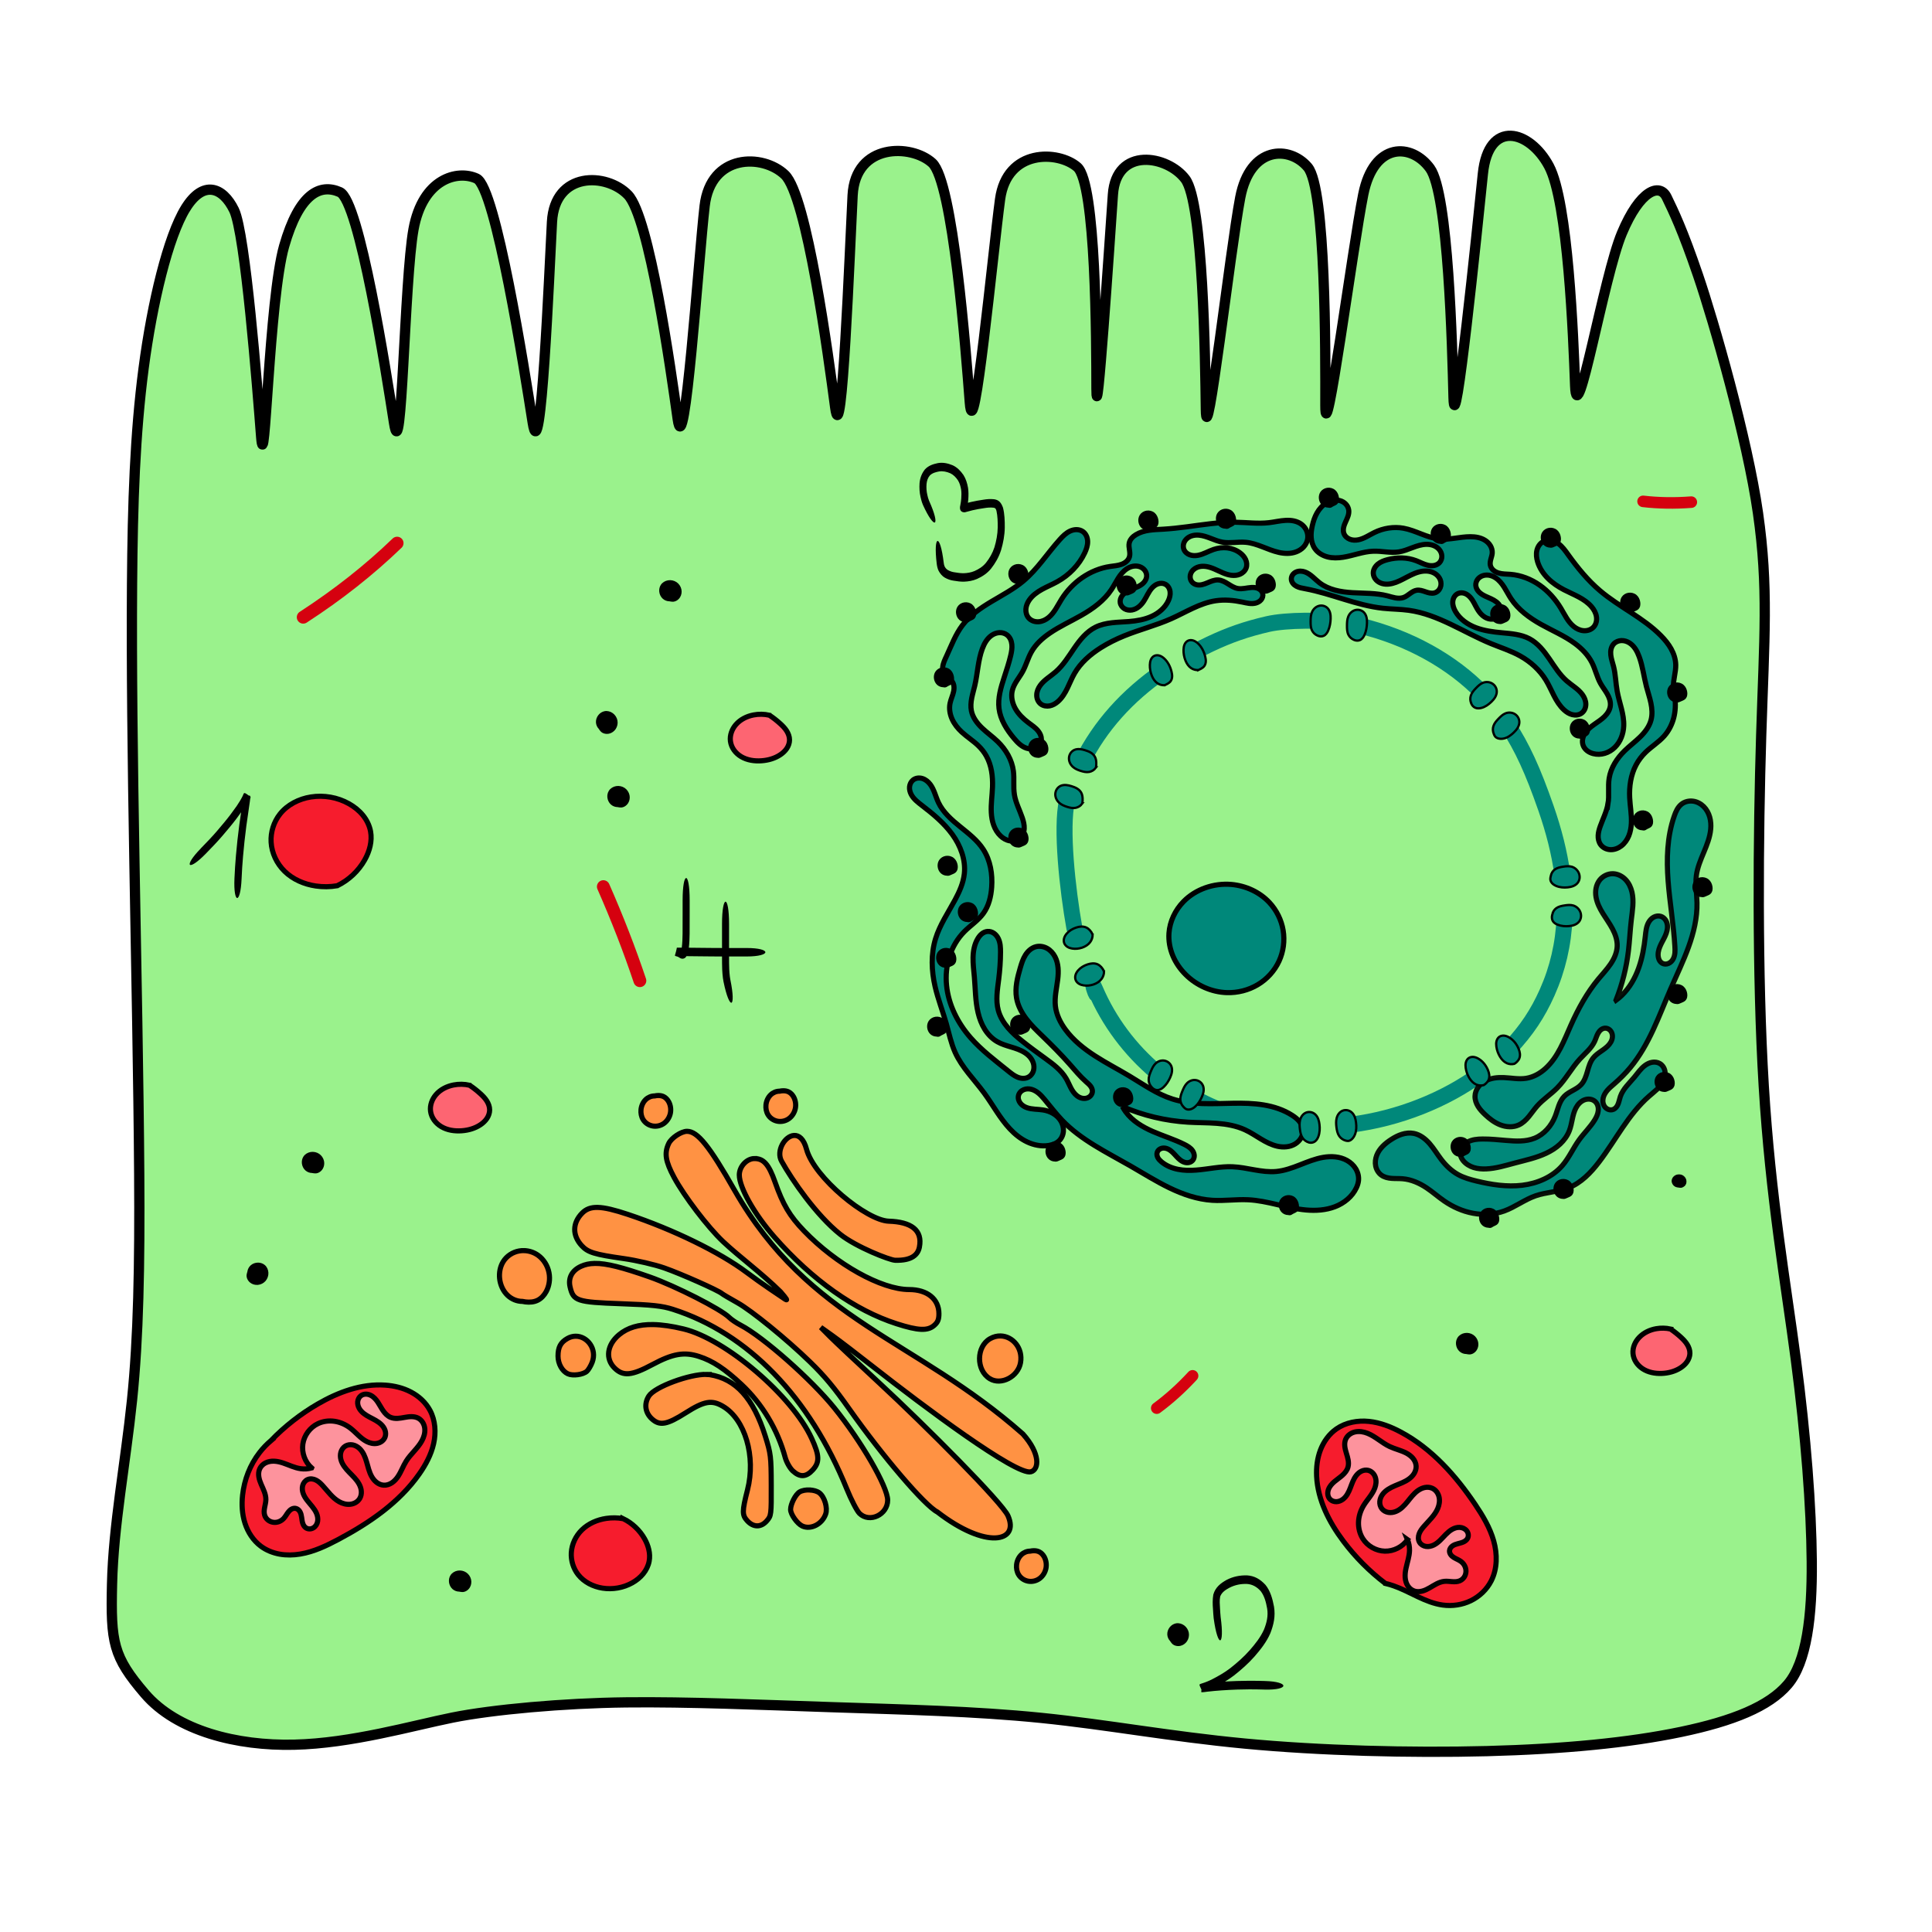 <svg width="150.59mm" height="150.59mm" version="1.1" viewBox="0 0 150.59 150.59" xmlns="http://www.w3.org/2000/svg">
 <g transform="translate(4.99 -82.611)">
  <path d="m9.477 98.843c-1.363 2.212-2.6 7.35-3.272 12.462-0.672 5.112-0.856 10.505-0.903 16.846-0.047 6.342 0.047 13.626 0.186 21.677 0.139 8.05 0.327 17.134 0.373 24.275 0.047 7.141-0.052 12.735-0.561 17.65-0.509 4.914-1.453 9.783-1.557 14.329-0.105 4.547 0.078 5.652 2.563 8.55s7.176 4.073 11.634 3.97c4.458-0.103 9.194-1.48 12.326-2.111 3.131-0.631 8.696-1.133 13.538-1.188 4.843-0.054 10.421 0.188 16.05 0.374 5.629 0.187 11.117 0.31 16.298 0.834 5.182 0.525 10.03 1.449 15.881 2.003 5.851 0.554 12.897 0.744 18.867 0.588s11.072-0.647 15.129-1.496c4.057-0.849 6.857-1.978 8.332-3.708 1.475-1.729 1.901-5.327 1.867-9.566-0.034-4.239-0.455-9.761-1.239-15.734-0.785-5.973-1.971-12.629-2.503-21.334-0.532-8.705-0.439-19.705-0.199-27.329 0.239-7.623 0.58-11.52-0.25-17.33-0.83-5.809-3.451-14.952-4.667-18.516-1.216-3.564-1.908-4.989-2.45-6.108-0.542-1.118-2.072-0.586-3.494 2.811-1.422 3.397-3.497 15.73-3.641 11.895-0.144-3.835-0.539-14.326-2.043-17.134-1.504-2.808-4.711-3.678-5.149 0.602-0.438 4.279-2.19 21.397-2.288 17.446-0.098-3.951-0.393-15.897-1.833-17.871-1.439-1.974-4.376-2.071-5.2 2.02-0.824 4.091-2.965 20.493-2.956 16.451 9e-3 -4.042 0.038-16.884-1.369-18.558-1.406-1.674-4.491-1.699-5.268 2.373-0.777 4.072-2.629 20.371-2.678 16.506-0.05-3.865-0.207-16.099-1.599-17.951-1.392-1.852-5.392-2.55-5.647 1.213s-1.275 18.817-1.282 15.132c-6e-3 -3.685-0.026-16.012-1.496-17.284-1.47-1.271-5.48-1.448-6.017 2.517-0.537 3.965-2.052 19.851-2.358 15.833-0.306-4.018-1.311-17.197-2.934-18.674-1.623-1.476-5.988-1.563-6.201 2.529-0.213 4.093-0.835 20.467-1.361 16.516-0.526-3.951-2.195-16.477-3.922-18.12-1.727-1.643-5.779-1.657-6.251 2.431-0.473 4.087-1.563 20.44-2.099 16.612s-2.204-15.741-3.879-17.476c-1.675-1.735-5.709-1.835-5.921 2.11-0.212 3.945-0.862 19.728-1.502 15.649-0.64-4.079-2.878-18.345-4.373-19.031-1.494-0.686-4.199 1e-3 -4.918 3.951-0.719 3.95-0.901 19.064-1.52 15.088-0.619-3.976-2.693-17.309-4.223-17.982-1.531-0.673-3.161 0.076-4.342 4.208-1.181 4.131-1.499 18.629-1.792 14.845-0.293-3.784-1.226-15.837-2.109-17.651-0.884-1.813-2.412-2.357-3.775-0.145z" fill="#9af28c" stroke="#000" stroke-width=".8"/>
  <path d="m56.064 167.63c-0.049 5.3e-4 -0.097 4e-3 -0.146 0.01-0.049 6e-3 -0.098 0.014-0.146 0.024-0.25-5e-5 -0.5 0.102-0.689 0.282-0.208 0.198-0.34 0.488-0.37 0.788-0.026 0.266 0.026 0.544 0.161 0.767 0.166 0.274 0.449 0.452 0.745 0.505 0.303 0.054 0.625-0.017 0.881-0.202 0.255-0.184 0.442-0.479 0.505-0.806 0.057-0.298 0.01-0.62-0.132-0.881-0.092-0.168-0.225-0.313-0.388-0.396-0.132-0.067-0.278-0.091-0.424-0.09zm-9.74 0.37c-0.049 5.3e-4 -0.097 4e-3 -0.146 0.01-0.049 6e-3 -0.097 0.014-0.146 0.024-0.25-4e-5 -0.5 0.102-0.689 0.282-0.208 0.198-0.34 0.488-0.37 0.788-0.026 0.266 0.026 0.544 0.161 0.767 0.166 0.274 0.448 0.452 0.745 0.505 0.303 0.054 0.625-0.017 0.881-0.202 0.255-0.184 0.443-0.479 0.505-0.806 0.057-0.298 0.01-0.62-0.133-0.881-0.092-0.168-0.225-0.313-0.387-0.396-0.132-0.067-0.278-0.092-0.424-0.09zm2.237 2.791c-0.45 0-1.22 0.513-1.427 0.95-0.356 0.754-0.255 1.388 0.42 2.644 0.793 1.474 2.627 3.877 3.813 4.998 1.271 1.196 3.008 2.46 4.479 3.914 0.52 0.599 0.603 0.745 0.304 0.543-0.225-0.153-0.771-0.521-1.213-0.818-0.442-0.297-1.221-0.854-1.731-1.236-2.094-1.57-5.72-3.34-9.26-4.52-2.084-0.695-2.954-0.718-3.563-0.097-0.756 0.772-0.77 1.729-0.038 2.529 0.485 0.531 0.999 0.689 3.298 1.015 0.981 0.139 2.394 0.467 3.14 0.728 1.312 0.46 4.206 1.744 4.497 1.996 0.079 0.068 0.623 0.39 1.209 0.715 1.094 0.607 3.847 2.851 5.664 4.617 1.126 1.094 1.879 1.997 3.042 3.647 2.621 3.717 5.893 7.545 6.878 8.047 3.794 2.935 6.415 2.354 5.505 0.297-0.451-1.019-6.422-7.011-10.023-10.345-1.727-1.599-3.461-3.231-3.854-3.625l-0.714-0.718 0.928 0.663c0.51 0.365 1.93 1.45 3.155 2.412 3.918 3.076 11.172 8.503 12.301 8.181 0.636-0.181 0.745-1.408-0.634-2.948-8.423-7.442-16.598-8.737-22.467-18.983-1.968-3.459-2.891-4.606-3.708-4.606zm8.343 0.322c-0.716 0.04-1.424 1.201-0.97 2.015 0.812 1.459 2.7 4.205 4.565 5.69 1.256 1 3.863 2.012 4.278 2.025 1.333 0.04 1.784-0.454 1.896-1.025 0.263-1.34-0.664-1.968-2.388-2.021-1.724-0.053-5.823-3.406-6.412-5.614-0.215-0.804-0.592-1.091-0.967-1.07zm-3.077 1.801c-0.614 0-1.191 0.621-1.191 1.281 2.6e-4 0.98 1.179 3.065 2.734 4.837 2.944 3.354 6.276 5.717 9.537 6.763 1.67 0.536 2.402 0.568 2.912 0.13 0.288-0.248 0.376-0.462 0.376-0.916 0-1.145-0.91-1.883-2.321-1.883-2.165 0-5.681-1.962-8.191-4.569-1.125-1.169-1.637-2.032-2.265-3.816-0.479-1.361-0.884-1.825-1.591-1.825zm-17.968 7.175c-0.129-4e-3 -0.258 7e-3 -0.385 0.029-0.498 0.089-0.973 0.388-1.251 0.848-0.227 0.375-0.315 0.841-0.271 1.287 0.05 0.504 0.271 0.99 0.621 1.323 0.317 0.302 0.736 0.473 1.156 0.473 0.081 0.017 0.163 0.031 0.245 0.041 0.323 0.038 0.661 0.016 0.956-0.135 0.273-0.139 0.496-0.382 0.65-0.664 0.24-0.439 0.319-0.979 0.222-1.479-0.105-0.549-0.42-1.045-0.848-1.354-0.323-0.233-0.707-0.358-1.094-0.368zm5.497 1c-0.412 7e-3 -0.75 0.086-1.06 0.227-0.704 0.322-1.013 0.907-0.85 1.609 0.253 1.091 0.53 1.183 3.948 1.304 2.461 0.087 3.228 0.17 4.066 0.438 5.855 1.874 10.639 6.813 13.55 13.99 0.349 0.86 0.795 1.722 0.992 1.916 0.783 0.77 2.197 0.104 2.197-1.034 0-1.042-2.04-4.568-4.161-7.192-1.799-2.225-5.55-5.537-7.304-6.449-0.328-0.17-0.726-0.44-0.885-0.599-0.643-0.643-4.197-2.452-6.205-3.158-2.116-0.744-3.38-1.069-4.286-1.053zm4.57 4.766c-1.138-0.02-2.003 0.243-2.665 0.795-0.939 0.784-1.084 1.875-0.343 2.599 0.669 0.654 1.326 0.592 2.95-0.279 1.583-0.848 2.47-1.002 3.627-0.629 1.069 0.344 2.008 0.963 3.308 2.179 1.617 1.514 2.818 3.518 3.41 5.691 0.102 0.373 0.368 0.843 0.597 1.054 0.551 0.507 1.034 0.484 1.545-0.075 0.552-0.604 0.536-1.115-0.076-2.454-1.52-3.323-6.702-7.75-9.998-8.541-0.893-0.214-1.674-0.328-2.357-0.34zm27.069 0.887c-0.265-6e-3 -0.541 0.061-0.809 0.212-1.087 0.615-1.105 2.457-0.029 3.118h2.6e-4c0.881 0.542 2.21-0.15 2.399-1.249 0.196-1.14-0.614-2.062-1.561-2.081zm-33.114 0.021c-0.21 5.3e-4 -0.428 0.055-0.64 0.176-0.533 0.302-0.735 0.678-0.735 1.372 0 0.597 0.319 1.173 0.765 1.381 0.383 0.178 1.187 0.072 1.483-0.196 0.123-0.111 0.309-0.428 0.415-0.703 0.393-1.029-0.376-2.033-1.286-2.03zm10.211 2.975c-1.307-0.033-4.043 0.963-4.507 1.688-0.382 0.597-0.292 1.292 0.229 1.772 0.618 0.568 1.172 0.471 2.644-0.465 1.441-0.916 2.026-1.02 2.893-0.513 1.736 1.014 2.59 3.91 1.923 6.524-0.424 1.661-0.426 1.959-0.02 2.403 0.483 0.529 1.079 0.528 1.533-1e-3 0.336-0.391 0.346-0.474 0.338-2.771-8e-3 -2.241-0.033-2.446-0.463-3.818-0.928-2.96-2.292-4.471-4.33-4.797-0.073-0.012-0.154-0.018-0.241-0.021zm8.032 9.009c-0.29-0.014-0.585 0.035-0.785 0.152-0.319 0.187-0.706 0.939-0.706 1.372 0 0.377 0.515 1.104 0.912 1.287 0.664 0.307 1.546-0.144 1.821-0.929 0.17-0.485-0.085-1.344-0.491-1.655-0.177-0.135-0.46-0.212-0.75-0.226zm17.473 4.734c-0.049 5.3e-4 -0.097 4e-3 -0.146 0.01-0.049 6e-3 -0.098 0.014-0.146 0.024-0.25-4e-5 -0.5 0.102-0.689 0.282-0.208 0.198-0.34 0.488-0.37 0.788-0.026 0.266 0.026 0.544 0.161 0.767 0.166 0.274 0.449 0.452 0.745 0.505 0.303 0.054 0.625-0.017 0.881-0.202 0.255-0.184 0.442-0.479 0.505-0.806 0.057-0.298 0.01-0.62-0.132-0.881-0.092-0.168-0.225-0.313-0.388-0.396-0.132-0.067-0.278-0.091-0.424-0.09z" fill="#ff9243" stroke="#000" stroke-width=".4"/>
  <g stroke="#000">
   <path d="m-77.29 260.09c-0.184 3.3e-4 -0.368-0.068-0.507-0.189-0.154-0.134-0.25-0.328-0.272-0.531-0.019-0.179 0.019-0.366 0.119-0.517 0.122-0.185 0.331-0.304 0.549-0.34 0.223-0.037 0.46 0.011 0.649 0.136 0.188 0.124 0.325 0.323 0.372 0.543 0.043 0.201 0.011 0.419-0.098 0.594-0.069 0.112-0.169 0.205-0.285 0.267-0.064 0.034-0.133 0.057-0.205 0.065-0.072 8e-3 -0.144-5e-4 -0.215-0.011z" stroke-width=".105px"/>
   <path d="m125.84 175.14c-0.116 1.5e-4 -0.232-0.041-0.322-0.114-0.102-0.083-0.17-0.208-0.177-0.339-5e-3 -0.109 0.032-0.219 0.1-0.305 0.077-0.098 0.192-0.163 0.314-0.19 0.137-0.029 0.285-0.01 0.406 0.059 0.123 0.07 0.217 0.191 0.253 0.328 0.032 0.121 0.019 0.257-0.046 0.364-0.046 0.076-0.115 0.136-0.194 0.175-0.041 0.02-0.085 0.034-0.13 0.039-0.045 5e-3 -0.091-2.2e-4 -0.136-7e-3z" stroke-width=".065px"/>
   <path d="m231.92 201.38c-0.116 1.5e-4 -0.232-0.041-0.322-0.114-0.102-0.083-0.17-0.208-0.177-0.339-5e-3 -0.109 0.032-0.219 0.1-0.305 0.077-0.098 0.192-0.163 0.314-0.19 0.137-0.029 0.285-0.01 0.406 0.059 0.123 0.07 0.217 0.191 0.253 0.328 0.032 0.121 0.019 0.257-0.046 0.364-0.046 0.076-0.115 0.136-0.194 0.175-0.041 0.02-0.085 0.034-0.13 0.039-0.045 5e-3 -0.091-2.2e-4 -0.136-7e-3z" stroke-width=".065px"/>
  </g>
  <g stroke="#000" stroke-width=".4">
   <path d="m43.576 200.98c-0.432-0.074-0.876-0.08-1.31-0.016-0.705 0.103-1.393 0.399-1.902 0.897-0.478 0.467-0.786 1.111-0.824 1.778-0.035 0.613 0.16 1.238 0.542 1.718 0.457 0.575 1.159 0.926 1.885 1.041 0.792 0.125 1.625-0.02 2.324-0.413 0.322-0.181 0.616-0.414 0.849-0.7s0.403-0.627 0.47-0.99c0.11-0.594-0.061-1.214-0.358-1.74-0.382-0.678-0.975-1.236-1.676-1.575z" fill="#f61c2d"/>
   <path d="m31.612 167.2c-0.409-0.094-0.838-0.101-1.25-0.02-0.518 0.101-1.018 0.349-1.365 0.747-0.309 0.354-0.489 0.834-0.427 1.3 0.033 0.25 0.133 0.49 0.28 0.695 0.147 0.205 0.34 0.376 0.556 0.505 0.473 0.282 1.045 0.362 1.594 0.322 0.518-0.038 1.036-0.183 1.466-0.475 0.194-0.132 0.369-0.294 0.499-0.489 0.129-0.196 0.21-0.426 0.21-0.661 4.27e-4 -0.252-0.091-0.497-0.227-0.709-0.136-0.212-0.314-0.393-0.501-0.562-0.261-0.238-0.54-0.456-0.834-0.651z" fill="#fd6572"/>
   <path d="m21.296 151.65c-0.552 0.095-1.119 0.102-1.673 0.02-0.9-0.132-1.778-0.509-2.429-1.145-0.61-0.597-1.003-1.418-1.052-2.27-0.045-0.783 0.205-1.581 0.693-2.195 0.584-0.734 1.48-1.183 2.407-1.329 1.011-0.16 2.076 0.025 2.968 0.527 0.411 0.231 0.787 0.529 1.084 0.894s0.514 0.8 0.6 1.264c0.14 0.759-0.078 1.55-0.457 2.222-0.488 0.866-1.246 1.578-2.14 2.011z" fill="#f61c2d"/>
   <path d="m54.986 138.36c-0.409-0.094-0.838-0.101-1.25-0.02-0.518 0.101-1.018 0.349-1.365 0.747-0.309 0.354-0.489 0.834-0.427 1.3 0.033 0.25 0.133 0.49 0.28 0.695 0.147 0.205 0.34 0.376 0.556 0.505 0.473 0.282 1.045 0.362 1.594 0.322 0.518-0.038 1.036-0.183 1.466-0.475 0.194-0.132 0.369-0.294 0.499-0.489 0.129-0.196 0.21-0.426 0.21-0.661 4.27e-4 -0.252-0.091-0.497-0.227-0.709-0.136-0.212-0.314-0.393-0.501-0.562-0.261-0.238-0.54-0.456-0.834-0.651z" fill="#fd6572"/>
  </g>
  <g stroke-opacity="0">
   <path d="m89.612 208.77c-0.027-0.242-0.041-0.486-0.055-0.73-0.032-0.384-0.04-0.761 0.025-1.139 0.167-0.589 0.59-0.892 1.028-1.141 0.512-0.268 1.055-0.371 1.609-0.356 0.568 0.04 1.008 0.285 1.429 0.74 0.378 0.468 0.549 1.074 0.665 1.7 0.121 0.747-0.023 1.391-0.283 2.064-0.305 0.703-0.762 1.271-1.23 1.813-0.493 0.56-1.041 1.039-1.606 1.485-0.468 0.358-0.968 0.646-1.477 0.907-0.295 0.153-0.601 0.273-0.911 0.37-0.227 0.071-0.172 0.111-0.101-0.637 8e-5 0 0.231-0.028 0.35-0.042 0.377-0.045 0.754-0.076 1.132-0.104 0.414-0.03 0.828-0.049 1.242-0.064 0.324-0.011 0.649-0.016 0.974-0.018 0.22 0 0.44 3e-3 0.659 6e-3 0.146 3e-3 0.292 6e-3 0.438 0.01 0.065 3e-3 0.033 0 0.095 3e-3 1.939 0.05 1.927 0.719-0.012 0.669-0.062-3e-3 -0.03 0-0.095-3e-3 -0.145-4e-3 -0.289-7e-3 -0.434-0.01-0.216-4e-3 -0.433-7e-3 -0.649-6e-3 -0.32 3e-3 -0.64 7e-3 -0.96 0.018-0.408 0.015-0.817 0.034-1.225 0.063-0.371 0.027-0.742 0.058-1.112 0.102-0.101 0.012-0.353 0.05-0.356 0.042-0.281-0.63-0.337-0.597-0.082-0.678 0.284-0.089 0.564-0.198 0.835-0.339 0.479-0.246 0.95-0.516 1.392-0.852 0.536-0.423 1.058-0.877 1.526-1.408 0.42-0.485 0.833-0.991 1.112-1.616 0.206-0.518 0.339-1.051 0.243-1.631-0.088-0.49-0.21-0.973-0.497-1.349-0.303-0.344-0.658-0.539-1.076-0.567-0.47-0.018-0.929 0.072-1.365 0.295-0.278 0.154-0.582 0.327-0.722 0.68-0.064 0.311-0.031 0.627-0.013 0.944 0.013 0.223 0.026 0.447 0.049 0.669 0.319 2.334-0.222 2.444-0.541 0.11z" style="paint-order:markers fill stroke"/>
   <path d="m66.944 121.95c-0.083-0.188-0.135-0.392-0.181-0.596-0.085-0.353-0.102-0.712-0.079-1.076 0.035-0.422 0.18-0.776 0.42-1.08 0.282-0.302 0.641-0.413 1.003-0.489 0.395-0.071 0.78 0.011 1.153 0.165 0.341 0.153 0.613 0.426 0.844 0.758 0.19 0.294 0.295 0.638 0.359 0.998 0.046 0.297 0.041 0.599 0.021 0.899-0.015 0.205-0.047 0.408-0.086 0.608-0.012 0.037-0.015 0.077-0.025 0.115-4e-3 0.012 9e-3 -0.024 7e-3 -0.036-7e-3 -0.057-1e-3 -0.123-0.031-0.17-0.09-0.146-0.118-0.142-0.212-0.158 0.189-0.057 0.379-0.106 0.57-0.152 0.312-0.073 0.627-0.127 0.943-0.174 0.282-0.049 0.566-0.068 0.85-0.037 0.365 0.054 0.543 0.258 0.688 0.654 0.129 0.5 0.141 1.028 0.139 1.547-8e-3 0.608-0.12 1.198-0.289 1.768-0.174 0.546-0.45 1.02-0.782 1.442-0.307 0.379-0.691 0.62-1.098 0.804-0.327 0.14-0.669 0.196-1.014 0.21-0.268 5e-3 -0.534-0.033-0.799-0.077-0.239-0.03-0.466-0.112-0.684-0.232-0.21-0.121-0.368-0.307-0.492-0.539-0.082-0.169-0.121-0.355-0.146-0.546-0.277-2.31 0.266-2.404 0.543-0.094 0.011 0.101 0.029 0.2 0.068 0.291 0.062 0.128 0.147 0.224 0.258 0.29 0.167 0.096 0.343 0.154 0.528 0.177 0.234 0.039 0.469 0.074 0.705 0.071 0.285-0.01 0.569-0.056 0.84-0.169 0.33-0.147 0.642-0.336 0.892-0.641 0.281-0.353 0.513-0.752 0.663-1.21 0.15-0.499 0.248-1.017 0.257-1.549 3e-3 -0.432-6e-3 -0.871-0.097-1.291-0.045-0.157-0.082-0.231-0.233-0.248-0.245-0.029-0.488-5e-3 -0.731 0.035-0.302 0.045-0.604 0.096-0.903 0.166-0.202 0.049-0.403 0.104-0.603 0.159-0.323 0.013-0.434-0.222-0.348-0.555 0.033-0.169 0.06-0.34 0.073-0.513 0.017-0.236 0.023-0.474-0.011-0.709-0.043-0.256-0.114-0.502-0.246-0.714-0.163-0.242-0.357-0.44-0.601-0.554-0.284-0.122-0.577-0.187-0.879-0.138-0.248 0.05-0.502 0.111-0.705 0.302-0.159 0.182-0.238 0.411-0.264 0.673-0.022 0.288-6e-3 0.57 0.061 0.849 0.034 0.155 0.073 0.309 0.133 0.452 0.929 2.049 0.447 2.365-0.481 0.316z" style="paint-order:markers fill stroke"/>
   <path d="m10.66 148.74c0.22-0.224 0.436-0.451 0.653-0.679 0.407-0.428 0.79-0.879 1.166-1.335 0.347-0.417 0.674-0.85 0.984-1.296 0.17-0.25 0.329-0.508 0.465-0.78 0.126-0.275 0.049-0.345 0.598 0.062 0.043 0.032-9e-3 0.108-0.015 0.162-8e-3 0.068-0.017 0.136-0.025 0.204-0.09 0.637-0.188 1.273-0.274 1.91-0.106 0.784-0.186 1.571-0.257 2.359-0.052 0.586-0.089 1.173-0.114 1.761-0.087 2.017-0.644 1.991-0.556-0.025 0.026-0.597 0.064-1.193 0.116-1.787 0.071-0.797 0.153-1.593 0.26-2.385 0.086-0.636 0.184-1.269 0.274-1.904 8e-3 -0.062 0.016-0.125 0.024-0.187 5e-3 -0.044-0.03-0.125 0.013-0.133 0.682-0.135 0.58-0.06 0.454 0.226-0.148 0.296-0.32 0.579-0.507 0.851-0.319 0.459-0.655 0.905-1.012 1.333-0.385 0.466-0.776 0.927-1.192 1.364-0.218 0.23-0.436 0.459-0.658 0.685-1.392 1.427-1.785 1.024-0.394-0.404z" style="paint-order:markers fill stroke"/>
   <path d="m48.491 151.05c-0.137 0-0.274 0.583-0.274 1.75v0.992c-1e-3 0.527 3e-3 1.054-3e-3 1.58-5e-3 0.37-0.015 0.74-0.064 1.106h-0.38c-2e-3 9e-3 -4e-3 0.014-5e-3 0.022-0.01 9e-3 -0.013 0.029-0.012 0.058-0.13 0.635-0.242 0.526 0.046 0.612 0.055 0.018 0.11 0.036 0.156 0.079 0.162 0.111 0.333 0.133 0.491-0.01 0.026-0.032 0.049-0.065 0.07-0.099h0.042c0.365 4e-3 0.73 8e-3 1.095 0.012 0.308 4e-3 0.616 6e-3 0.924 9e-3 0.237 0 0.475 3e-3 0.712 3e-3 -5.8e-4 0.343-5e-5 0.685 0.014 1.027 0.01 0.218 0.028 0.435 0.055 0.651 0.012 0.093 0.025 0.186 0.045 0.277 5e-3 0.021 2e-3 0.011 6e-3 0.029 0.465 2.266 0.997 2.107 0.532-0.158-5e-3 -0.025-3e-3 -0.012-8e-3 -0.039-0.014-0.068-0.024-0.137-0.033-0.207-0.025-0.194-0.04-0.39-0.049-0.586-0.014-0.331-0.015-0.662-0.014-0.994h0.242 0.586 0.433c0.077 6e-5 0.039 0 0.114 0 1.939-3e-3 1.939-0.662-2.5e-4 -0.66-0.075-3e-5 -0.037 0-0.114 0h-0.433-0.586c-0.081-3e-5 -0.161 0-0.242 0v-1.861c0-2.334-0.548-2.334-0.548 0v1.86c-0.236 0-0.472 0-0.709-3e-3 -0.307-3e-3 -0.615-5e-3 -0.922-9e-3 -0.318-4e-3 -0.637-7e-3 -0.955-0.01 0.042-0.365 0.057-0.734 0.06-1.103 6e-3 -0.53 2e-3 -1.059 3e-3 -1.589v-0.992c0-1.167-0.137-1.75-0.274-1.75z" enable-background="new" style="paint-order:markers fill stroke"/>
  </g>
  <g fill="none" stroke="#00887a" stroke-linecap="round" stroke-width="1.247">
   <path d="m85.162 166.18c-2.061-1.736-3.717-3.931-4.789-6.448-0.438-1.028 0.31 1.153 0 0"/>
   <path d="m97.096 170.41c-1.126-0.013-2.236-0.074-2.948-0.181-2.271-0.341-4.418-1.099-6.343-2.201"/>
   <path d="m110.47 166.28c-2.799 2.065-6.444 3.519-10.152 3.991"/>
   <path d="m116.96 154.14c-0.087 2.058-0.538 3.991-1.353 5.823-0.734 1.65-1.606 2.956-2.895 4.333"/>
   <path d="m112.52 139.12c1.143 1.741 1.966 3.542 2.992 6.486 0.621 1.782 1.044 3.478 1.269 5.099"/>
   <path d="m101.01 131.38c3.814 0.925 7.181 2.796 9.586 5.288"/>
   <path d="m88.142 133.41c0.382-0.203 0.773-0.4 1.175-0.591 1.499-0.713 2.864-1.186 4.51-1.564 0.726-0.167 1.803-0.253 2.935-0.263l5e-5 -6e-5c0.334-3e-3 0.673 9.2e-4 1.009 0.012"/>
   <path d="m79.366 141.97c1.388-2.764 3.487-5.118 6.287-7.05"/>
   <path d="m78.754 154.95c-0.541-3.021-1.062-7.815-0.576-9.925"/>
  </g>
  <g fill="#00887a" stroke="#000">
   <g stroke-width=".4">
    <path d="m90.992 151.55c-1.363-0.12-2.785 0.36-3.739 1.341-0.64 0.658-1.063 1.536-1.127 2.452-0.042 0.601 0.069 1.21 0.301 1.765 0.232 0.556 0.585 1.059 1.014 1.482 0.848 0.837 2.011 1.356 3.201 1.391 0.837 0.025 1.682-0.187 2.402-0.617 0.72-0.429 1.31-1.075 1.661-1.835 0.344-0.744 0.456-1.592 0.321-2.4-0.134-0.808-0.514-1.573-1.073-2.172-0.763-0.817-1.848-1.309-2.961-1.407z"/>
    <path d="m74.077 144.54c-0.097-0.598-0.001-1.214-0.076-1.815-0.109-0.882-0.587-1.693-1.225-2.312-0.385-0.373-0.827-0.683-1.215-1.053-0.388-0.37-0.73-0.819-0.836-1.344-0.066-0.326-0.037-0.664 0.026-0.991 0.064-0.326 0.162-0.645 0.238-0.969 0.224-0.958 0.249-1.966 0.593-2.888 0.149-0.4 0.369-0.792 0.721-1.033 0.176-0.121 0.383-0.2 0.596-0.212 0.213-0.012 0.432 0.047 0.602 0.177 0.113 0.087 0.203 0.203 0.265 0.331 0.062 0.128 0.098 0.269 0.113 0.411 0.03 0.284-0.022 0.57-0.086 0.848-0.135 0.584-0.327 1.153-0.513 1.723-0.256 0.786-0.503 1.605-0.401 2.425 0.108 0.871 0.6 1.647 1.164 2.32 0.27 0.322 0.577 0.64 0.976 0.769 0.2 0.065 0.419 0.079 0.62 0.018 0.201-0.061 0.381-0.201 0.472-0.39 0.074-0.154 0.086-0.334 0.05-0.502-0.036-0.167-0.119-0.322-0.224-0.457-0.21-0.27-0.505-0.459-0.778-0.665-0.394-0.298-0.758-0.648-1.002-1.078s-0.359-0.947-0.242-1.427c0.066-0.271 0.202-0.52 0.351-0.755 0.15-0.235 0.315-0.461 0.45-0.705 0.272-0.494 0.412-1.052 0.689-1.544 0.336-0.597 0.86-1.068 1.425-1.456 0.779-0.534 1.646-0.926 2.467-1.394 0.905-0.516 1.777-1.147 2.35-2.017 0.187-0.283 0.339-0.588 0.521-0.875 0.182-0.286 0.4-0.558 0.686-0.741 0.143-0.092 0.302-0.16 0.469-0.191 0.167-0.031 0.342-0.025 0.503 0.027s0.309 0.151 0.412 0.286c0.103 0.135 0.159 0.307 0.147 0.476-0.012 0.176-0.096 0.341-0.214 0.472-0.118 0.131-0.267 0.23-0.425 0.309-0.306 0.155-0.645 0.242-0.935 0.424-0.145 0.091-0.277 0.207-0.369 0.351-0.092 0.145-0.14 0.32-0.115 0.49 0.029 0.199 0.161 0.376 0.334 0.478 0.173 0.101 0.385 0.13 0.583 0.095 0.198-0.035 0.383-0.129 0.539-0.256s0.285-0.284 0.394-0.453c0.212-0.328 0.355-0.704 0.615-0.996 0.13-0.146 0.29-0.269 0.475-0.332 0.185-0.063 0.396-0.061 0.57 0.029 0.107 0.055 0.196 0.142 0.259 0.244 0.063 0.102 0.102 0.219 0.117 0.338 0.03 0.238-0.032 0.481-0.133 0.699-0.255 0.554-0.752 0.971-1.306 1.224s-1.166 0.355-1.774 0.404c-0.44 0.035-0.882 0.044-1.321 0.095s-0.877 0.145-1.273 0.341c-0.704 0.349-1.215 0.988-1.66 1.636-0.445 0.648-0.857 1.333-1.45 1.849-0.405 0.353-0.893 0.624-1.208 1.059-0.157 0.218-0.267 0.477-0.271 0.746-0.002 0.134 0.022 0.27 0.077 0.393s0.138 0.233 0.245 0.314c0.194 0.146 0.455 0.186 0.693 0.139 0.238-0.047 0.454-0.174 0.637-0.334 0.322-0.28 0.547-0.654 0.735-1.038 0.188-0.383 0.343-0.783 0.556-1.153 0.481-0.837 1.234-1.488 2.049-2.004 0.576-0.364 1.189-0.668 1.82-0.925 1.207-0.491 2.481-0.81 3.673-1.339 1.142-0.507 2.226-1.213 3.462-1.399 0.691-0.104 1.398-0.039 2.082 0.105 0.169 0.036 0.337 0.076 0.508 0.098 0.171 0.022 0.347 0.024 0.514-0.016s0.328-0.126 0.438-0.258c0.055-0.066 0.097-0.144 0.12-0.227 0.023-0.083 0.026-0.172 0.007-0.256-0.02-0.088-0.065-0.17-0.125-0.237-0.06-0.067-0.135-0.121-0.217-0.159-0.164-0.077-0.349-0.095-0.53-0.085-0.181 0.01-0.358 0.046-0.537 0.071-0.179 0.025-0.362 0.04-0.54 8e-3 -0.276-0.051-0.517-0.21-0.755-0.359-0.238-0.149-0.493-0.293-0.773-0.307-0.29-0.015-0.566 0.112-0.833 0.224-0.134 0.056-0.27 0.109-0.411 0.141-0.142 0.032-0.29 0.041-0.432 8e-3 -0.144-0.033-0.279-0.111-0.371-0.227-0.072-0.091-0.116-0.204-0.128-0.319-0.012-0.116 0.007-0.234 0.051-0.341 0.089-0.215 0.277-0.38 0.493-0.468 0.216-0.087 0.456-0.101 0.686-0.068 0.23 0.033 0.452 0.112 0.665 0.203 0.427 0.183 0.842 0.424 1.303 0.483 0.231 0.029 0.471 0.011 0.684-0.082s0.396-0.265 0.477-0.483c0.079-0.213 0.055-0.456-0.039-0.662-0.093-0.207-0.251-0.38-0.432-0.516-0.288-0.218-0.639-0.35-0.998-0.391-0.359-0.042-0.726 6e-3 -1.068 0.122-0.411 0.14-0.79 0.378-1.217 0.457-0.213 0.039-0.439 0.036-0.642-0.04-0.102-0.038-0.197-0.094-0.277-0.168-0.08-0.074-0.144-0.165-0.182-0.266-0.057-0.15-0.055-0.32-0.004-0.472 0.051-0.152 0.15-0.286 0.275-0.387s0.274-0.17 0.43-0.207c0.156-0.038 0.319-0.045 0.478-0.031 0.32 0.028 0.626 0.138 0.926 0.254 0.299 0.116 0.599 0.239 0.916 0.293 0.591 0.101 1.197-0.043 1.794 8e-3 0.904 0.077 1.711 0.593 2.597 0.791 0.443 0.099 0.916 0.114 1.341-0.044 0.213-0.079 0.41-0.202 0.567-0.366s0.272-0.369 0.319-0.591c0.046-0.22 0.024-0.453-0.059-0.661-0.083-0.209-0.225-0.393-0.404-0.528-0.174-0.132-0.38-0.217-0.592-0.264-0.213-0.047-0.433-0.057-0.65-0.045-0.435 0.023-0.862 0.129-1.295 0.179-0.864 0.1-1.736-0.021-2.606-0.034-1.274-0.02-2.538 0.192-3.801 0.357-0.616 0.08-1.233 0.15-1.853 0.186-0.362 0.021-0.725 0.031-1.084 0.084-0.358 0.053-0.715 0.153-1.025 0.341-0.123 0.074-0.238 0.163-0.332 0.272-0.094 0.109-0.166 0.238-0.196 0.379-0.037 0.175-0.009 0.356 0.018 0.533 0.026 0.177 0.05 0.36 0.003 0.532-0.039 0.145-0.128 0.275-0.24 0.376s-0.247 0.173-0.389 0.224c-0.283 0.102-0.589 0.12-0.887 0.164-1.558 0.231-2.958 1.23-3.789 2.568-0.303 0.488-0.548 1.034-0.99 1.401-0.221 0.184-0.492 0.317-0.778 0.339-0.143 0.011-0.289-6e-3 -0.425-0.054-0.135-0.048-0.26-0.129-0.356-0.236-0.166-0.186-0.238-0.444-0.222-0.693 0.016-0.248 0.115-0.487 0.254-0.693 0.248-0.367 0.618-0.634 1.006-0.848 0.388-0.214 0.799-0.382 1.186-0.597 0.92-0.511 1.696-1.296 2.142-2.249 0.127-0.272 0.229-0.564 0.227-0.864-7.91e-4 -0.15-0.028-0.301-0.088-0.439s-0.154-0.262-0.275-0.35c-0.142-0.103-0.318-0.155-0.493-0.158-0.175-3e-3 -0.35 0.04-0.509 0.113-0.319 0.146-0.573 0.402-0.807 0.663-0.962 1.069-1.743 2.309-2.845 3.232-0.754 0.631-1.632 1.092-2.476 1.596-0.844 0.504-1.676 1.071-2.269 1.855-0.541 0.715-0.855 1.571-1.232 2.385-0.13 0.281-0.271 0.565-0.305 0.873-0.017 0.154-0.006 0.312 0.046 0.458 0.052 0.146 0.146 0.279 0.275 0.365 0.087 0.058 0.187 0.093 0.273 0.153 0.135 0.095 0.225 0.247 0.264 0.408 0.039 0.161 0.031 0.33-0.001 0.493-0.064 0.325-0.221 0.625-0.285 0.95-0.082 0.412-0.01 0.847 0.163 1.23 0.173 0.383 0.441 0.717 0.75 1.003 0.417 0.386 0.907 0.688 1.313 1.086 0.236 0.231 0.441 0.492 0.602 0.78 0.407 0.726 0.513 1.586 0.483 2.417-0.024 0.668-0.13 1.335-0.093 2.003 0.018 0.334 0.073 0.668 0.188 0.982 0.115 0.314 0.293 0.608 0.537 0.837 0.2 0.188 0.448 0.332 0.719 0.377 0.135 0.023 0.275 0.02 0.409-0.011s0.261-0.092 0.366-0.18c0.111-0.093 0.196-0.214 0.253-0.346 0.057-0.133 0.086-0.276 0.093-0.42 0.014-0.288-0.059-0.574-0.152-0.847-0.205-0.602-0.513-1.174-0.614-1.802z"/>
    <path d="m120.35 145.25c0.104-0.651-0.017-1.322 0.085-1.973 0.13-0.829 0.615-1.569 1.216-2.154 0.382-0.373 0.813-0.693 1.195-1.066 0.382-0.373 0.72-0.814 0.856-1.331 0.112-0.428 0.078-0.882-0.012-1.314s-0.236-0.852-0.347-1.28c-0.2-0.773-0.29-1.576-0.564-2.326-0.076-0.209-0.168-0.414-0.29-0.601-0.122-0.187-0.276-0.355-0.462-0.476s-0.408-0.195-0.631-0.189c-0.223 6e-3 -0.446 0.094-0.599 0.256-0.106 0.113-0.176 0.257-0.212 0.408s-0.038 0.308-0.022 0.462c0.034 0.308 0.143 0.602 0.219 0.902 0.157 0.628 0.164 1.283 0.279 1.92 0.164 0.907 0.547 1.786 0.511 2.707-0.024 0.616-0.252 1.236-0.692 1.667-0.22 0.216-0.49 0.382-0.786 0.47-0.295 0.089-0.615 0.098-0.913 0.018-0.168-0.045-0.33-0.12-0.467-0.228s-0.248-0.251-0.307-0.415c-0.057-0.156-0.066-0.328-0.036-0.492 0.03-0.164 0.097-0.319 0.188-0.459 0.18-0.279 0.446-0.492 0.717-0.684 0.271-0.192 0.555-0.37 0.793-0.603 0.238-0.233 0.429-0.53 0.461-0.861 0.031-0.322-0.09-0.64-0.252-0.92-0.162-0.28-0.365-0.534-0.521-0.817-0.277-0.502-0.396-1.077-0.652-1.59-0.303-0.607-0.79-1.108-1.336-1.511-0.814-0.601-1.758-0.996-2.642-1.49-0.91-0.509-1.779-1.145-2.35-2.017-0.186-0.284-0.338-0.59-0.52-0.877s-0.401-0.56-0.687-0.743c-0.143-0.092-0.302-0.16-0.469-0.191-0.167-0.031-0.342-0.024-0.504 0.028-0.162 0.052-0.309 0.152-0.412 0.287-0.102 0.136-0.158 0.308-0.145 0.477 0.015 0.198 0.12 0.381 0.261 0.52 0.141 0.139 0.316 0.239 0.495 0.324 0.286 0.135 0.593 0.239 0.843 0.434 0.125 0.097 0.235 0.217 0.305 0.359 0.07 0.142 0.1 0.307 0.065 0.461-0.022 0.099-0.069 0.191-0.133 0.269-0.065 0.077-0.147 0.14-0.238 0.184-0.182 0.087-0.396 0.098-0.591 0.048s-0.373-0.159-0.521-0.296c-0.148-0.137-0.268-0.302-0.371-0.476-0.179-0.303-0.311-0.64-0.547-0.902-0.118-0.131-0.261-0.243-0.427-0.303-0.166-0.06-0.354-0.067-0.516 2e-3 -0.124 0.052-0.228 0.147-0.299 0.261-0.071 0.114-0.11 0.247-0.12 0.381-0.019 0.268 0.076 0.533 0.21 0.766 0.346 0.599 0.95 1.017 1.597 1.261 0.647 0.244 1.342 0.331 2.031 0.396 0.732 0.069 1.49 0.122 2.139 0.466 0.652 0.345 1.125 0.947 1.543 1.555 0.417 0.608 0.808 1.25 1.363 1.734 0.406 0.355 0.898 0.623 1.216 1.059 0.159 0.218 0.269 0.479 0.272 0.748 1e-3 0.135-0.024 0.27-0.08 0.393s-0.142 0.232-0.251 0.311c-0.103 0.074-0.224 0.12-0.349 0.138-0.125 0.018-0.253 9e-3 -0.376-0.022-0.245-0.061-0.463-0.205-0.649-0.377-0.333-0.306-0.573-0.699-0.78-1.101-0.207-0.402-0.387-0.819-0.622-1.205-0.485-0.796-1.199-1.442-2.014-1.894-0.714-0.396-1.499-0.644-2.255-0.954-2.145-0.88-4.123-2.284-6.419-2.602-0.668-0.092-1.346-0.089-2.017-0.16-2.075-0.22-4.011-1.141-6.063-1.522-0.233-0.043-0.471-0.081-0.68-0.192-0.105-0.055-0.201-0.129-0.273-0.223-0.072-0.093-0.121-0.207-0.127-0.326-0.006-0.118 0.03-0.238 0.096-0.336 0.066-0.098 0.162-0.176 0.27-0.225 0.215-0.099 0.471-0.086 0.694-6e-3 0.223 0.08 0.419 0.222 0.599 0.376 0.18 0.154 0.349 0.323 0.537 0.467 0.722 0.556 1.668 0.719 2.578 0.773 0.909 0.054 1.834 0.018 2.716 0.246 0.206 0.053 0.409 0.121 0.619 0.158 0.21 0.037 0.431 0.042 0.632-0.028 0.187-0.065 0.345-0.191 0.506-0.308 0.16-0.117 0.333-0.229 0.528-0.259 0.115-0.018 0.233-7e-3 0.347 0.019 0.114 0.025 0.224 0.064 0.335 0.102s0.222 0.074 0.336 0.095c0.115 0.02 0.234 0.024 0.347-3e-3 0.105-0.026 0.203-0.078 0.283-0.15 0.081-0.072 0.144-0.162 0.186-0.262 0.083-0.199 0.076-0.431-6e-3 -0.631-0.082-0.2-0.235-0.366-0.42-0.479-0.184-0.112-0.398-0.171-0.614-0.185-0.431-0.027-0.854 0.121-1.242 0.308-0.389 0.187-0.759 0.416-1.163 0.567-0.349 0.13-0.736 0.2-1.093 0.095-0.179-0.052-0.346-0.149-0.471-0.287s-0.206-0.318-0.213-0.504c-5e-3 -0.14 0.031-0.281 0.097-0.405 0.066-0.124 0.159-0.232 0.268-0.321 0.217-0.177 0.488-0.276 0.76-0.346 0.728-0.187 1.515-0.185 2.217 0.084 0.304 0.116 0.592 0.281 0.909 0.355 0.159 0.037 0.325 0.05 0.485 0.02 0.16-0.03 0.314-0.104 0.425-0.223 0.127-0.136 0.191-0.326 0.183-0.512-7e-3 -0.186-0.083-0.367-0.202-0.51-0.119-0.143-0.279-0.25-0.453-0.316-0.174-0.066-0.362-0.092-0.548-0.09-0.372 6e-3 -0.732 0.126-1.081 0.257-0.348 0.131-0.696 0.276-1.064 0.333-0.655 0.103-1.321-0.076-1.983-0.054-0.807 0.026-1.574 0.348-2.371 0.472-0.399 0.062-0.811 0.073-1.202-0.026-0.391-0.1-0.761-0.318-0.992-0.649-0.175-0.251-0.264-0.556-0.287-0.861-0.023-0.305 0.018-0.612 0.084-0.911 0.078-0.352 0.192-0.699 0.371-1.012 0.179-0.313 0.426-0.592 0.735-0.778 0.311-0.187 0.694-0.275 1.044-0.18 0.175 0.048 0.339 0.14 0.464 0.272 0.125 0.132 0.209 0.303 0.23 0.483 0.018 0.155-0.01 0.312-0.059 0.46s-0.117 0.289-0.181 0.431c-0.064 0.142-0.125 0.287-0.158 0.439-0.033 0.152-0.036 0.314 0.014 0.462 0.037 0.108 0.101 0.206 0.183 0.285 0.082 0.079 0.181 0.14 0.287 0.182 0.212 0.083 0.45 0.086 0.673 0.04 0.446-0.092 0.83-0.366 1.239-0.566 0.697-0.341 1.501-0.471 2.265-0.335 0.48 0.086 0.934 0.272 1.389 0.448 0.454 0.176 0.918 0.345 1.403 0.393 0.812 0.081 1.62-0.182 2.436-0.179 0.396 1e-3 0.803 0.07 1.137 0.283 0.167 0.107 0.312 0.249 0.413 0.419 0.1 0.171 0.154 0.37 0.142 0.568-0.01 0.16-0.063 0.314-0.105 0.468-0.042 0.155-0.075 0.317-0.045 0.474 0.029 0.153 0.117 0.292 0.234 0.396s0.26 0.175 0.409 0.22c0.299 0.09 0.617 0.081 0.928 0.105 0.819 0.065 1.611 0.376 2.283 0.848 0.672 0.472 1.227 1.102 1.651 1.806 0.297 0.493 0.543 1.038 0.987 1.403 0.222 0.183 0.493 0.315 0.78 0.336 0.143 0.011 0.289-6e-3 0.425-0.054s0.26-0.128 0.357-0.234c0.097-0.107 0.165-0.239 0.2-0.378 0.036-0.14 0.04-0.287 0.018-0.429-0.043-0.285-0.189-0.547-0.375-0.767-0.275-0.325-0.636-0.567-1.011-0.768s-0.77-0.365-1.147-0.562c-0.454-0.237-0.885-0.524-1.247-0.885-0.362-0.361-0.654-0.801-0.804-1.29-0.089-0.293-0.127-0.609-0.054-0.906 0.036-0.149 0.1-0.291 0.192-0.414 0.092-0.122 0.213-0.224 0.353-0.287 0.18-0.081 0.386-0.097 0.58-0.06 0.194 0.037 0.376 0.125 0.536 0.24 0.321 0.23 0.552 0.561 0.782 0.882 0.73 1.014 1.525 1.99 2.478 2.797 1.501 1.272 3.36 2.098 4.741 3.499 0.307 0.311 0.589 0.651 0.801 1.034s0.35 0.811 0.358 1.248c0.011 0.573-0.199 1.135-0.18 1.708 9e-3 0.273 0.07 0.542 0.107 0.813 0.073 0.535 0.051 1.084-0.084 1.606-0.136 0.522-0.387 1.016-0.746 1.42-0.43 0.483-0.997 0.823-1.459 1.275-0.292 0.285-0.541 0.615-0.732 0.976-0.411 0.777-0.541 1.68-0.497 2.558 0.033 0.665 0.162 1.326 0.13 1.99-0.016 0.332-0.073 0.665-0.198 0.973-0.125 0.308-0.322 0.592-0.586 0.794-0.238 0.182-0.534 0.296-0.834 0.288-0.15-4e-3 -0.299-0.039-0.434-0.105-0.135-0.066-0.254-0.163-0.343-0.284-0.148-0.203-0.203-0.464-0.192-0.715 0.011-0.251 0.083-0.496 0.168-0.733 0.209-0.584 0.501-1.145 0.599-1.757z"/>
   </g>
   <path d="m120.97 160.57c0.486-1.235 0.813-2.533 0.97-3.852 0.094-0.791 0.127-1.589 0.22-2.38 0.085-0.73 0.22-1.475 0.055-2.191-0.083-0.358-0.243-0.703-0.495-0.97-0.253-0.267-0.602-0.449-0.969-0.464-0.403-0.016-0.807 0.178-1.056 0.496-0.144 0.184-0.237 0.405-0.282 0.635-0.044 0.229-0.04 0.467-3.5e-4 0.697 0.079 0.461 0.296 0.886 0.542 1.284 0.246 0.398 0.523 0.776 0.742 1.189s0.379 0.87 0.365 1.337c-0.015 0.503-0.231 0.982-0.513 1.399-0.282 0.417-0.631 0.784-0.952 1.171-0.894 1.079-1.574 2.319-2.143 3.599-0.532 1.196-1.001 2.478-1.967 3.361-0.423 0.387-0.942 0.685-1.508 0.777-0.577 0.094-1.164-0.029-1.748-0.055-0.498-0.022-1.014 0.032-1.452 0.269-0.219 0.118-0.416 0.282-0.559 0.486-0.144 0.204-0.233 0.448-0.239 0.697-7e-3 0.279 0.088 0.553 0.234 0.791 0.145 0.238 0.339 0.442 0.542 0.634 0.355 0.335 0.75 0.64 1.206 0.814 0.456 0.174 0.982 0.205 1.427 3e-3 0.314-0.143 0.568-0.39 0.788-0.656s0.411-0.555 0.639-0.813c0.467-0.529 1.074-0.915 1.57-1.416 0.674-0.681 1.123-1.554 1.772-2.259 0.405-0.441 0.895-0.827 1.146-1.37 0.097-0.21 0.155-0.438 0.269-0.638 0.057-0.1 0.129-0.194 0.219-0.266 0.091-0.072 0.201-0.121 0.317-0.127 0.138-8e-3 0.276 0.046 0.378 0.139 0.102 0.093 0.168 0.222 0.193 0.357 0.025 0.135 0.011 0.277-0.033 0.408-0.043 0.131-0.115 0.251-0.202 0.358-0.173 0.214-0.404 0.374-0.63 0.531-0.226 0.157-0.456 0.318-0.627 0.534-0.237 0.3-0.342 0.681-0.448 1.048-0.107 0.367-0.228 0.746-0.489 1.026-0.181 0.195-0.417 0.328-0.65 0.456-0.233 0.128-0.471 0.258-0.658 0.447-0.204 0.206-0.336 0.473-0.436 0.745-0.101 0.272-0.174 0.553-0.28 0.823-0.293 0.747-0.859 1.404-1.602 1.705-0.694 0.281-1.471 0.238-2.217 0.174-0.611-0.052-1.222-0.116-1.834-0.112-0.401 2e-3 -0.817 0.038-1.169 0.232-0.176 0.097-0.332 0.233-0.437 0.404-0.105 0.171-0.158 0.377-0.13 0.576 0.025 0.181 0.114 0.348 0.23 0.489 0.207 0.252 0.5 0.426 0.811 0.523 0.311 0.097 0.642 0.121 0.968 0.107 0.764-0.032 1.504-0.264 2.243-0.46 0.829-0.22 1.676-0.399 2.45-0.766 0.387-0.184 0.755-0.414 1.068-0.707 0.313-0.292 0.572-0.648 0.726-1.048 0.222-0.575 0.225-1.228 0.514-1.772 0.144-0.273 0.367-0.515 0.655-0.626 0.144-0.056 0.302-0.077 0.454-0.054 0.152 0.023 0.299 0.092 0.408 0.201 0.09 0.09 0.154 0.205 0.19 0.328 0.035 0.123 0.043 0.252 0.028 0.379-0.029 0.253-0.141 0.49-0.274 0.708-0.343 0.56-0.827 1.019-1.212 1.551-0.468 0.647-0.787 1.398-1.309 2.003-0.778 0.902-1.953 1.398-3.136 1.538-1.183 0.14-2.382-0.046-3.541-0.325-0.498-0.12-0.996-0.259-1.445-0.505-0.521-0.287-0.957-0.71-1.318-1.182-0.308-0.402-0.567-0.843-0.899-1.226-0.332-0.383-0.756-0.715-1.254-0.808-0.303-0.057-0.62-0.021-0.914 0.07-0.295 0.092-0.57 0.238-0.83 0.405-0.479 0.306-0.928 0.705-1.133 1.235-0.103 0.265-0.139 0.559-0.082 0.837 0.057 0.278 0.211 0.54 0.441 0.707 0.231 0.168 0.522 0.233 0.807 0.255 0.285 0.022 0.572 5e-3 0.856 0.029 0.666 0.056 1.299 0.334 1.856 0.704 0.473 0.315 0.899 0.696 1.367 1.019 0.678 0.469 1.446 0.814 2.256 0.966 0.81 0.151 1.662 0.105 2.437-0.176 0.854-0.31 1.591-0.89 2.45-1.186 0.828-0.285 1.734-0.295 2.55-0.613 0.983-0.383 1.746-1.179 2.387-2.017 1.311-1.713 2.28-3.719 3.908-5.135 0.397-0.345 0.841-0.665 1.086-1.13 0.122-0.233 0.189-0.5 0.156-0.761-0.017-0.13-0.059-0.258-0.127-0.37-0.068-0.113-0.162-0.21-0.274-0.278-0.177-0.107-0.396-0.137-0.6-0.104-0.205 0.033-0.396 0.127-0.563 0.25-0.334 0.246-0.569 0.599-0.833 0.918-0.199 0.24-0.417 0.462-0.614 0.704s-0.373 0.504-0.474 0.799c-0.064 0.188-0.097 0.386-0.17 0.571-0.036 0.092-0.083 0.181-0.147 0.258-0.063 0.077-0.143 0.141-0.236 0.177-0.112 0.044-0.239 0.046-0.354 0.01-0.115-0.036-0.217-0.109-0.293-0.202-0.076-0.093-0.125-0.207-0.148-0.325-0.023-0.118-0.019-0.241 6e-3 -0.358 0.05-0.235 0.181-0.447 0.339-0.628 0.159-0.181 0.345-0.335 0.527-0.493 0.446-0.388 0.866-0.806 1.244-1.26 1.483-1.784 2.242-4.039 3.165-6.167 0.468-1.079 0.985-2.138 1.384-3.244s0.681-2.27 0.656-3.446c-0.015-0.706-0.141-1.414-0.05-2.114 0.082-0.629 0.334-1.221 0.578-1.806 0.244-0.585 0.485-1.184 0.541-1.815 0.028-0.316 9e-3 -0.638-0.078-0.943-0.087-0.305-0.243-0.593-0.468-0.816s-0.519-0.381-0.834-0.422c-0.314-0.041-0.647 0.038-0.896 0.234-0.145 0.113-0.259 0.262-0.349 0.422-0.09 0.16-0.157 0.332-0.217 0.506-0.562 1.61-0.608 3.356-0.479 5.057 0.129 1.7 0.426 3.386 0.527 5.088 0.01 0.17 0.018 0.341 3e-3 0.511-0.016 0.17-0.056 0.339-0.138 0.489-0.082 0.149-0.208 0.278-0.365 0.344-0.079 0.033-0.164 0.051-0.249 0.048-0.085-3e-3 -0.17-0.025-0.244-0.068-0.077-0.045-0.141-0.111-0.189-0.186-0.048-0.075-0.079-0.16-0.099-0.247-0.066-0.292 5e-3 -0.599 0.121-0.874 0.116-0.276 0.275-0.531 0.399-0.803 0.124-0.272 0.213-0.571 0.175-0.868-0.019-0.148-0.071-0.294-0.158-0.415-0.088-0.121-0.212-0.217-0.355-0.261-0.181-0.056-0.383-0.026-0.549 0.064-0.167 0.089-0.3 0.234-0.394 0.398-0.188 0.328-0.223 0.719-0.263 1.096-0.09 0.84-0.234 1.679-0.517 2.474-0.284 0.796-0.713 1.549-1.321 2.136-0.139 0.134-0.287 0.259-0.442 0.374z" stroke-opacity=".933" stroke-width=".4"/>
   <path d="m82.491 168.86c1.621 0.701 3.366 1.116 5.129 1.22 0.749 0.044 1.501 0.033 2.249 0.091s1.5 0.189 2.182 0.503c0.43 0.198 0.825 0.465 1.231 0.709 0.406 0.244 0.832 0.469 1.294 0.572 0.463 0.102 0.97 0.071 1.376-0.174 0.203-0.122 0.376-0.296 0.487-0.505 0.111-0.209 0.157-0.454 0.118-0.688-0.038-0.226-0.152-0.434-0.302-0.607s-0.335-0.313-0.527-0.437c-0.668-0.431-1.441-0.681-2.226-0.81s-1.583-0.143-2.378-0.13c-1.59 0.026-3.22 0.151-4.735-0.333-1.206-0.385-2.256-1.132-3.341-1.784-0.888-0.533-1.811-1.007-2.681-1.569-0.87-0.562-1.694-1.219-2.309-2.052-0.399-0.541-0.71-1.165-0.785-1.833-0.078-0.692 0.098-1.385 0.181-2.076 0.072-0.599 0.068-1.235-0.211-1.771-0.139-0.268-0.347-0.503-0.61-0.652-0.263-0.149-0.581-0.206-0.874-0.133-0.174 0.043-0.336 0.131-0.474 0.245-0.138 0.114-0.254 0.254-0.35 0.406-0.191 0.304-0.299 0.651-0.4 0.996-0.224 0.763-0.426 1.563-0.292 2.347 0.103 0.607 0.404 1.166 0.779 1.655 0.375 0.489 0.824 0.914 1.266 1.343 0.721 0.698 1.429 1.409 2.093 2.161 0.417 0.472 0.817 0.961 1.288 1.378 0.112 0.1 0.229 0.196 0.323 0.313 0.094 0.117 0.164 0.26 0.166 0.41 0.002 0.132-0.051 0.263-0.139 0.362-0.088 0.099-0.209 0.166-0.338 0.195-0.129 0.029-0.265 0.021-0.392-0.016-0.127-0.037-0.245-0.102-0.348-0.185-0.207-0.164-0.354-0.392-0.476-0.627-0.122-0.235-0.222-0.48-0.356-0.709-0.385-0.658-1.019-1.125-1.636-1.573-0.592-0.43-1.185-0.859-1.756-1.316-0.407-0.325-0.805-0.666-1.143-1.063-0.338-0.397-0.615-0.854-0.751-1.357-0.213-0.788-0.069-1.622 0.032-2.433 0.086-0.698 0.139-1.401 0.141-2.105 8.81e-4 -0.36-0.014-0.733-0.171-1.058-0.078-0.162-0.192-0.309-0.339-0.413-0.147-0.104-0.33-0.161-0.509-0.146-0.161 0.014-0.314 0.085-0.44 0.186-0.126 0.101-0.227 0.231-0.31 0.369-0.265 0.439-0.362 0.962-0.372 1.474-0.011 0.513 0.059 1.023 0.103 1.534 0.079 0.927 0.073 1.867 0.288 2.772 0.107 0.452 0.271 0.894 0.517 1.289 0.246 0.395 0.577 0.741 0.981 0.972 0.337 0.194 0.714 0.303 1.086 0.416 0.372 0.113 0.747 0.234 1.073 0.447 0.163 0.106 0.312 0.235 0.431 0.389s0.207 0.332 0.246 0.523c0.038 0.191 0.025 0.393-0.048 0.573s-0.209 0.336-0.383 0.423c-0.13 0.065-0.277 0.092-0.422 0.086-0.145-6e-3 -0.288-0.043-0.421-0.1-0.267-0.113-0.495-0.3-0.721-0.482-1.015-0.82-2.069-1.608-2.928-2.591-1.001-1.145-1.721-2.568-1.868-4.082-0.074-0.757-3e-3 -1.53 0.229-2.254 0.232-0.724 0.628-1.398 1.165-1.937 0.478-0.48 1.065-0.855 1.465-1.401 0.431-0.588 0.608-1.327 0.659-2.054 0.072-1.022-0.1-2.089-0.657-2.949-0.462-0.713-1.153-1.239-1.812-1.774-0.66-0.534-1.321-1.114-1.684-1.882-0.221-0.467-0.327-0.995-0.637-1.409-0.155-0.207-0.364-0.381-0.611-0.457-0.124-0.038-0.255-0.05-0.383-0.031s-0.251 0.071-0.351 0.153c-0.157 0.129-0.249 0.328-0.267 0.53-0.018 0.202 0.035 0.407 0.128 0.587 0.187 0.361 0.523 0.616 0.845 0.864 0.865 0.664 1.718 1.369 2.359 2.252 0.64 0.883 1.054 1.974 0.939 3.059-0.077 0.724-0.381 1.403-0.726 2.044-0.537 0.997-1.187 1.948-1.519 3.031-0.368 1.201-0.318 2.501-0.035 3.725 0.228 0.987 0.602 1.934 0.878 2.909 0.211 0.748 0.366 1.517 0.685 2.226 0.538 1.191 1.502 2.126 2.274 3.18 0.673 0.919 1.21 1.944 1.989 2.776 0.389 0.416 0.84 0.781 1.356 1.024 0.515 0.243 1.099 0.359 1.662 0.274 0.295-0.044 0.591-0.148 0.809-0.353 0.205-0.192 0.327-0.466 0.349-0.746 0.022-0.28-0.052-0.564-0.196-0.806-0.144-0.241-0.354-0.44-0.595-0.584-0.241-0.144-0.513-0.234-0.79-0.279-0.418-0.068-0.855-0.037-1.256-0.176-0.2-0.07-0.389-0.184-0.519-0.351-0.065-0.084-0.115-0.18-0.141-0.282-0.027-0.103-0.03-0.212-0.005-0.314 0.025-0.103 0.078-0.2 0.15-0.278 0.072-0.079 0.162-0.14 0.26-0.181 0.196-0.082 0.422-0.081 0.626-0.021 0.204 0.06 0.389 0.175 0.551 0.314 0.162 0.138 0.302 0.299 0.439 0.462 0.452 0.538 0.874 1.103 1.359 1.611 1.484 1.557 3.474 2.506 5.339 3.576 1.01 0.58 1.997 1.205 3.046 1.712 1.049 0.507 2.172 0.896 3.335 0.968 0.931 0.058 1.864-0.088 2.796-0.042 1.527 0.075 2.988 0.66 4.511 0.796 0.761 0.068 1.545 0.019 2.259-0.255 0.714-0.274 1.352-0.79 1.672-1.484 0.081-0.176 0.142-0.363 0.161-0.556 0.032-0.317-0.05-0.641-0.214-0.914-0.164-0.273-0.407-0.495-0.685-0.651-0.556-0.311-1.231-0.349-1.858-0.24-0.628 0.109-1.222 0.354-1.815 0.586-0.593 0.232-1.199 0.454-1.834 0.514-1.146 0.107-2.275-0.325-3.425-0.369-0.948-0.037-1.884 0.19-2.83 0.261-0.473 0.036-0.952 0.033-1.417-0.061-0.465-0.093-0.917-0.28-1.281-0.584-0.112-0.093-0.217-0.199-0.285-0.329-0.034-0.065-0.058-0.135-0.066-0.207-0.009-0.072-0.003-0.147 0.022-0.216 0.046-0.131 0.157-0.234 0.287-0.283 0.129-0.05 0.275-0.049 0.409-0.013s0.257 0.107 0.366 0.192c0.109 0.085 0.206 0.186 0.3 0.288 0.188 0.204 0.372 0.424 0.62 0.547 0.124 0.062 0.263 0.098 0.402 0.088 0.138-0.01 0.275-0.068 0.369-0.171 0.092-0.101 0.136-0.241 0.132-0.377-0.004-0.136-0.054-0.269-0.13-0.383-0.152-0.226-0.399-0.37-0.643-0.492-0.791-0.397-1.644-0.653-2.455-1.007-0.811-0.354-1.602-0.825-2.122-1.542-0.093-0.128-0.176-0.262-0.249-0.402z" stroke-width=".4"/>
  </g>
  <path d="m125.22 186.2c-0.363-0.079-0.742-0.087-1.109-0.024-0.5 0.086-0.983 0.313-1.334 0.68-0.16 0.167-0.291 0.363-0.377 0.578-0.086 0.215-0.125 0.449-0.106 0.679 0.021 0.24 0.105 0.473 0.236 0.675s0.307 0.373 0.507 0.506c0.434 0.287 0.972 0.388 1.492 0.369 0.514-0.019 1.031-0.152 1.464-0.43 0.198-0.127 0.379-0.285 0.513-0.479 0.134-0.193 0.22-0.424 0.223-0.659 3e-3 -0.248-0.086-0.491-0.218-0.701-0.133-0.21-0.307-0.39-0.49-0.558-0.251-0.231-0.52-0.443-0.802-0.635z" fill="#fd6572" stroke="#000" stroke-width=".4"/>
  <g stroke="#000">
   <g stroke-width=".094px">
    <path d="m68.816 150.82c-0.161-2e-3 -0.32-0.065-0.439-0.173-0.137-0.124-0.217-0.303-0.236-0.487-0.017-0.164 0.016-0.334 0.103-0.473 0.108-0.171 0.295-0.287 0.495-0.318 0.209-0.033 0.433 0.025 0.594 0.161 0.155 0.131 0.246 0.326 0.276 0.527 0.014 0.092 0.015 0.186-0.005 0.276-0.02 0.09-0.064 0.177-0.131 0.241-0.085 0.081-0.201 0.121-0.309 0.168-0.048 0.021-0.095 0.044-0.145 0.061s-0.102 0.028-0.155 0.025c-0.017-1e-3 -0.034-4e-3 -0.05-8e-3z"/>
    <path d="m68 163.36c-0.161-2e-3 -0.32-0.065-0.439-0.173-0.137-0.124-0.217-0.303-0.236-0.486-0.017-0.164 0.016-0.334 0.103-0.473 0.108-0.171 0.295-0.287 0.495-0.319 0.209-0.034 0.433 0.024 0.594 0.161 0.154 0.132 0.244 0.327 0.276 0.527 0.015 0.092 0.019 0.187-9.46e-4 0.278-0.02 0.091-0.064 0.178-0.135 0.239-0.089 0.077-0.209 0.106-0.309 0.168-0.046 0.028-0.089 0.063-0.14 0.081-0.025 9e-3 -0.052 0.013-0.079 0.014-0.027 2.6e-4 -0.054-4e-3 -0.08-8e-3z"/>
    <path d="m70.392 154.43c-0.161-2e-3 -0.32-0.065-0.439-0.173-0.137-0.124-0.217-0.303-0.236-0.487-0.017-0.164 0.016-0.334 0.103-0.473 0.108-0.171 0.295-0.287 0.495-0.318 0.209-0.034 0.433 0.024 0.594 0.161 0.154 0.132 0.244 0.327 0.276 0.527 0.015 0.092 0.019 0.187-9.98e-4 0.278-0.02 0.091-0.064 0.178-0.135 0.239-0.089 0.077-0.209 0.106-0.309 0.168-0.046 0.028-0.089 0.063-0.14 0.081-0.025 9e-3 -0.052 0.013-0.079 0.014-0.027 2.7e-4 -0.054-4e-3 -0.08-8e-3z"/>
    <path d="m68.703 158c-0.161-2e-3 -0.32-0.065-0.439-0.173-0.137-0.124-0.217-0.303-0.236-0.487-0.017-0.164 0.016-0.334 0.103-0.473 0.108-0.171 0.295-0.287 0.495-0.319 0.209-0.033 0.433 0.024 0.595 0.161 0.155 0.131 0.246 0.326 0.276 0.527 0.014 0.092 0.015 0.186-5e-3 0.276-0.02 0.09-0.064 0.177-0.131 0.241-0.085 0.081-0.201 0.121-0.309 0.168-0.048 0.021-0.095 0.044-0.145 0.061-0.05 0.017-0.102 0.028-0.155 0.024-0.017-1e-3 -0.034-4e-3 -0.05-8e-3z"/>
    <path d="m77.225 173.1c-0.161-2e-3 -0.32-0.065-0.439-0.173-0.137-0.124-0.217-0.303-0.236-0.487-0.017-0.164 0.016-0.334 0.103-0.473 0.107-0.171 0.295-0.287 0.495-0.318 0.209-0.033 0.433 0.025 0.594 0.161 0.155 0.131 0.246 0.326 0.276 0.527 0.014 0.092 0.015 0.186-0.005 0.276-0.02 0.09-0.064 0.177-0.13 0.241-0.085 0.081-0.201 0.121-0.309 0.168-0.048 0.021-0.095 0.044-0.145 0.061-0.05 0.017-0.102 0.028-0.155 0.025-0.017-1e-3 -0.034-4e-3 -0.05-8e-3z"/>
    <path d="m74.472 163.21c-0.161-2e-3 -0.32-0.065-0.439-0.173-0.137-0.124-0.217-0.303-0.236-0.486-0.017-0.164 0.016-0.334 0.103-0.473 0.108-0.171 0.295-0.287 0.495-0.318 0.209-0.033 0.433 0.024 0.595 0.161 0.155 0.131 0.246 0.326 0.276 0.527 0.014 0.092 0.015 0.186-5e-3 0.276-0.02 0.09-0.063 0.177-0.13 0.241-0.085 0.081-0.201 0.121-0.309 0.168-0.048 0.021-0.095 0.044-0.145 0.061-0.05 0.017-0.102 0.028-0.155 0.024-0.017-1e-3 -0.034-4e-3 -0.05-8e-3z"/>
    <path d="m74.331 148.62c-0.161-2e-3 -0.32-0.065-0.439-0.173-0.137-0.124-0.217-0.303-0.236-0.486-0.017-0.164 0.016-0.334 0.103-0.473 0.108-0.171 0.295-0.287 0.495-0.318 0.209-0.033 0.433 0.024 0.595 0.161 0.155 0.131 0.246 0.326 0.276 0.527 0.014 0.092 0.015 0.186-5e-3 0.276-0.02 0.09-0.063 0.177-0.13 0.241-0.085 0.081-0.201 0.121-0.309 0.168-0.048 0.021-0.095 0.044-0.145 0.061-0.05 0.017-0.102 0.028-0.155 0.024-0.017-1e-3 -0.034-4e-3 -0.05-8e-3z"/>
    <path d="m75.878 141.63c-0.161-2e-3 -0.32-0.065-0.439-0.173-0.137-0.124-0.217-0.303-0.236-0.486-0.017-0.164 0.016-0.334 0.103-0.473 0.108-0.171 0.295-0.287 0.495-0.319 0.209-0.033 0.433 0.025 0.594 0.161 0.155 0.131 0.246 0.326 0.276 0.527 0.014 0.092 0.015 0.186-5e-3 0.276-0.02 0.09-0.063 0.177-0.13 0.241-0.085 0.081-0.201 0.121-0.309 0.168-0.048 0.021-0.095 0.044-0.145 0.061-0.05 0.017-0.102 0.028-0.154 0.024-0.017-1e-3 -0.034-4e-3 -0.05-8e-3z"/>
    <path d="m82.772 128.97c-0.161-2e-3 -0.32-0.065-0.439-0.173-0.137-0.124-0.217-0.303-0.236-0.486-0.017-0.164 0.016-0.334 0.103-0.473 0.108-0.171 0.295-0.287 0.495-0.318 0.209-0.033 0.433 0.025 0.594 0.161 0.155 0.131 0.246 0.326 0.276 0.527 0.014 0.092 0.015 0.186-5e-3 0.276-0.02 0.09-0.063 0.177-0.13 0.241-0.085 0.081-0.201 0.121-0.309 0.168-0.048 0.021-0.095 0.044-0.145 0.061-0.05 0.017-0.102 0.028-0.155 0.024-0.017-1e-3 -0.034-4e-3 -0.05-8e-3z"/>
    <path d="m84.461 123.91c-0.161-2e-3 -0.32-0.065-0.439-0.173-0.137-0.124-0.217-0.303-0.236-0.487-0.017-0.164 0.016-0.334 0.103-0.473 0.108-0.171 0.295-0.287 0.495-0.318 0.209-0.034 0.433 0.024 0.594 0.161 0.154 0.132 0.244 0.327 0.276 0.527 0.015 0.092 0.019 0.187-9.93e-4 0.278-0.02 0.091-0.064 0.178-0.135 0.239-0.089 0.077-0.209 0.106-0.309 0.168-0.046 0.028-0.089 0.063-0.14 0.081-0.025 9e-3 -0.052 0.013-0.079 0.014-0.027 2.8e-4 -0.054-4e-3 -0.08-8e-3z"/>
    <path d="m68.525 136.13c-0.161-2e-3 -0.32-0.065-0.439-0.173-0.137-0.124-0.217-0.303-0.236-0.486-0.017-0.164 0.016-0.334 0.103-0.473 0.108-0.171 0.295-0.287 0.495-0.319 0.209-0.034 0.433 0.024 0.594 0.161 0.154 0.132 0.244 0.327 0.276 0.527 0.015 0.092 0.019 0.187-9.56e-4 0.278-0.02 0.091-0.064 0.178-0.135 0.239-0.089 0.077-0.209 0.106-0.309 0.168-0.046 0.028-0.089 0.063-0.14 0.081-0.025 9e-3 -0.052 0.013-0.079 0.014-0.027 2.4e-4 -0.054-4e-3 -0.08-8e-3z"/>
    <path d="m74.331 128.08c-0.161-2e-3 -0.32-0.065-0.439-0.173-0.137-0.124-0.217-0.303-0.236-0.487-0.017-0.164 0.016-0.334 0.103-0.473 0.108-0.171 0.295-0.286 0.495-0.318 0.209-0.034 0.433 0.024 0.595 0.161 0.154 0.132 0.244 0.327 0.276 0.527 0.015 0.092 0.019 0.187-8.86e-4 0.278-0.02 0.091-0.064 0.178-0.135 0.24-0.089 0.077-0.209 0.106-0.309 0.168-0.046 0.028-0.089 0.063-0.14 0.081-0.025 9e-3 -0.052 0.013-0.079 0.014-0.027 2.6e-4 -0.054-4e-3 -0.08-8e-3z"/>
    <path d="m70.251 131.06c-0.161-2e-3 -0.32-0.065-0.439-0.173-0.137-0.124-0.217-0.303-0.236-0.486-0.017-0.164 0.016-0.334 0.103-0.473 0.108-0.171 0.295-0.287 0.495-0.318 0.209-0.034 0.433 0.024 0.594 0.161 0.154 0.132 0.244 0.327 0.276 0.527 0.015 0.092 0.019 0.187-9.93e-4 0.278-0.02 0.091-0.064 0.178-0.135 0.239-0.089 0.077-0.209 0.106-0.309 0.168-0.046 0.028-0.089 0.063-0.14 0.081-0.025 9e-3 -0.052 0.013-0.079 0.014-0.027 2.6e-4 -0.054-4e-3 -0.08-8e-3z"/>
    <path d="m90.51 123.77c-0.161-2e-3 -0.32-0.065-0.439-0.173-0.137-0.124-0.217-0.303-0.236-0.487-0.017-0.164 0.016-0.334 0.103-0.473 0.108-0.171 0.295-0.287 0.495-0.318 0.209-0.034 0.433 0.024 0.594 0.161 0.154 0.132 0.244 0.327 0.276 0.527 0.015 0.092 0.019 0.187-9.98e-4 0.278-0.02 0.091-0.064 0.178-0.135 0.239-0.089 0.077-0.209 0.106-0.309 0.168-0.046 0.028-0.089 0.063-0.14 0.081-0.025 9e-3 -0.052 0.013-0.079 0.014-0.027 2.8e-4 -0.054-4e-3 -0.08-8e-3z"/>
    <path d="m98.53 122.13c-0.161-2e-3 -0.32-0.065-0.439-0.173-0.137-0.124-0.217-0.303-0.236-0.486-0.017-0.164 0.016-0.334 0.103-0.473 0.108-0.171 0.295-0.286 0.495-0.318 0.209-0.034 0.433 0.024 0.595 0.161 0.154 0.132 0.244 0.327 0.276 0.527 0.015 0.092 0.019 0.187-9.45e-4 0.278-0.02 0.091-0.064 0.178-0.135 0.239-0.089 0.077-0.209 0.106-0.309 0.168-0.046 0.028-0.089 0.063-0.14 0.081-0.025 9e-3 -0.052 0.013-0.079 0.014-0.027 2.6e-4 -0.054-4e-3 -0.08-8e-3z"/>
    <path d="m93.605 128.83c-0.161-2e-3 -0.32-0.065-0.439-0.173-0.137-0.124-0.217-0.303-0.236-0.486-0.017-0.164 0.016-0.334 0.103-0.473 0.108-0.171 0.295-0.287 0.495-0.319 0.209-0.033 0.433 0.024 0.595 0.161 0.155 0.131 0.246 0.326 0.276 0.527 0.014 0.092 0.015 0.186-5e-3 0.276-0.02 0.09-0.063 0.177-0.13 0.241-0.085 0.081-0.201 0.121-0.309 0.168-0.048 0.021-0.095 0.044-0.145 0.061-0.05 0.017-0.102 0.028-0.154 0.024-0.017-1e-3 -0.034-4e-3 -0.05-8e-3z"/>
    <path d="m95.408 177.27c-0.161-2e-3 -0.32-0.065-0.439-0.173-0.137-0.124-0.217-0.303-0.236-0.487-0.017-0.164 0.016-0.334 0.103-0.473 0.108-0.171 0.295-0.287 0.495-0.318 0.209-0.034 0.433 0.024 0.595 0.161 0.154 0.132 0.244 0.327 0.276 0.527 0.015 0.092 0.019 0.187-9.58e-4 0.278-0.02 0.091-0.064 0.178-0.135 0.239-0.089 0.077-0.209 0.106-0.309 0.168-0.046 0.028-0.089 0.063-0.14 0.081-0.025 9e-3 -0.052 0.013-0.079 0.014-0.027 2.9e-4 -0.054-4e-3 -0.08-8e-3z"/>
    <path d="m111.02 178.26c-0.161-2e-3 -0.32-0.065-0.439-0.173-0.137-0.124-0.217-0.303-0.236-0.487-0.017-0.164 0.016-0.334 0.103-0.473 0.108-0.171 0.295-0.287 0.495-0.318 0.209-0.034 0.433 0.024 0.594 0.161 0.154 0.132 0.244 0.327 0.276 0.527 0.015 0.092 0.019 0.187-9.9e-4 0.278-0.02 0.091-0.064 0.178-0.135 0.239-0.089 0.077-0.209 0.106-0.309 0.168-0.046 0.028-0.089 0.063-0.14 0.081-0.025 9e-3 -0.052 0.013-0.079 0.014-0.027 2.8e-4 -0.054-4e-3 -0.08-8e-3z"/>
    <path d="m116.82 176.01c-0.161-2e-3 -0.32-0.065-0.439-0.173-0.137-0.124-0.218-0.303-0.236-0.487-0.017-0.164 0.016-0.334 0.103-0.473 0.108-0.171 0.295-0.287 0.495-0.318 0.209-0.033 0.433 0.025 0.594 0.161 0.155 0.131 0.246 0.326 0.276 0.527 0.014 0.092 0.015 0.186-5e-3 0.276s-0.064 0.177-0.131 0.241c-0.085 0.081-0.201 0.121-0.309 0.168-0.048 0.021-0.095 0.044-0.145 0.061-0.05 0.017-0.102 0.028-0.155 0.024-0.017-1e-3 -0.034-4e-3 -0.05-8e-3z"/>
    <path d="m108.8 172.73c-0.161-2e-3 -0.32-0.065-0.439-0.173-0.137-0.124-0.218-0.303-0.236-0.486-0.017-0.164 0.015-0.334 0.103-0.473 0.108-0.171 0.295-0.286 0.495-0.318 0.209-0.034 0.433 0.024 0.594 0.161 0.154 0.132 0.244 0.327 0.276 0.527 0.015 0.092 0.019 0.187-9.6e-4 0.278-0.02 0.091-0.064 0.178-0.135 0.239-0.089 0.077-0.209 0.106-0.309 0.168-0.046 0.028-0.089 0.063-0.14 0.081-0.025 9e-3 -0.052 0.013-0.079 0.014-0.027 2.4e-4 -0.054-4e-3 -0.08-8e-3z"/>
    <path d="m124.7 167.67c-0.161-2e-3 -0.32-0.065-0.439-0.173-0.137-0.124-0.217-0.303-0.236-0.487-0.017-0.164 0.016-0.334 0.103-0.473 0.108-0.171 0.295-0.287 0.495-0.318 0.209-0.033 0.433 0.024 0.594 0.161 0.155 0.131 0.246 0.326 0.276 0.527 0.014 0.092 0.015 0.186-5e-3 0.276-0.02 0.09-0.064 0.177-0.131 0.241-0.085 0.081-0.201 0.121-0.309 0.168-0.048 0.021-0.095 0.044-0.145 0.061-0.05 0.017-0.102 0.028-0.155 0.024-0.017-1e-3 -0.034-4e-3 -0.05-8e-3z"/>
    <path d="m125.68 160.82c-0.161-2e-3 -0.32-0.065-0.439-0.173-0.137-0.124-0.217-0.303-0.236-0.486-0.017-0.164 0.016-0.334 0.103-0.473 0.108-0.171 0.295-0.287 0.495-0.318 0.209-0.033 0.433 0.025 0.594 0.161 0.155 0.131 0.247 0.326 0.276 0.527 0.014 0.092 0.015 0.186-5e-3 0.276-0.02 0.09-0.064 0.177-0.131 0.241-0.085 0.081-0.201 0.121-0.309 0.168-0.048 0.021-0.095 0.044-0.145 0.061-0.05 0.017-0.102 0.028-0.155 0.024-0.017-1e-3 -0.034-4e-3 -0.05-8e-3z"/>
    <path d="m127.65 152.49c-0.161-2e-3 -0.32-0.065-0.439-0.173-0.137-0.124-0.217-0.303-0.236-0.486-0.017-0.164 0.016-0.334 0.103-0.473 0.108-0.171 0.295-0.287 0.495-0.319 0.209-0.033 0.433 0.024 0.594 0.161 0.155 0.131 0.246 0.326 0.276 0.527 0.014 0.092 0.015 0.186-5e-3 0.276-0.02 0.09-0.064 0.177-0.13 0.241-0.085 0.081-0.201 0.121-0.309 0.168-0.048 0.021-0.095 0.044-0.145 0.061-0.05 0.017-0.102 0.028-0.155 0.024-0.017-1e-3 -0.034-4e-3 -0.05-8e-3z"/>
    <path d="m123.01 147.28c-0.161-2e-3 -0.32-0.065-0.439-0.173-0.137-0.124-0.217-0.303-0.236-0.486-0.017-0.164 0.016-0.334 0.103-0.473 0.108-0.171 0.295-0.286 0.495-0.318 0.209-0.034 0.433 0.024 0.594 0.161 0.154 0.132 0.244 0.327 0.276 0.527 0.015 0.092 0.019 0.187-9.9e-4 0.278-0.02 0.091-0.064 0.178-0.135 0.239-0.089 0.077-0.209 0.106-0.309 0.168-0.046 0.028-0.089 0.063-0.14 0.081-0.025 9e-3 -0.052 0.013-0.079 0.014-0.027 2.5e-4 -0.054-4e-3 -0.08-8e-3z"/>
    <path d="m118.09 140.13c-0.161-2e-3 -0.32-0.065-0.439-0.173-0.137-0.124-0.217-0.303-0.236-0.486-0.017-0.164 0.016-0.334 0.103-0.473 0.108-0.171 0.295-0.287 0.495-0.318 0.209-0.034 0.433 0.024 0.594 0.161 0.154 0.132 0.244 0.327 0.276 0.527 0.015 0.092 0.019 0.187-1e-3 0.278-0.02 0.091-0.064 0.178-0.135 0.239-0.089 0.077-0.209 0.106-0.309 0.168-0.046 0.028-0.089 0.063-0.14 0.081-0.025 9e-3 -0.052 0.013-0.079 0.014-0.027 2.6e-4 -0.054-4e-3 -0.08-8e-3z"/>
    <path d="m125.68 137.31c-0.161-2e-3 -0.32-0.065-0.439-0.173-0.137-0.124-0.217-0.303-0.236-0.487-0.017-0.164 0.016-0.334 0.103-0.473 0.108-0.171 0.295-0.287 0.495-0.318 0.209-0.033 0.433 0.025 0.594 0.161 0.155 0.131 0.246 0.326 0.276 0.527 0.014 0.092 0.015 0.186-5e-3 0.276-0.02 0.09-0.064 0.177-0.131 0.241-0.085 0.081-0.201 0.121-0.309 0.168-0.048 0.021-0.095 0.044-0.145 0.061-0.05 0.017-0.102 0.028-0.155 0.025-0.017-1e-3 -0.034-4e-3 -0.05-8e-3z"/>
    <path d="m122.02 130.31c-0.161-2e-3 -0.32-0.065-0.439-0.173-0.137-0.124-0.217-0.303-0.236-0.486-0.017-0.164 0.016-0.334 0.103-0.473 0.108-0.171 0.295-0.287 0.495-0.318 0.209-0.033 0.433 0.025 0.594 0.161 0.155 0.131 0.246 0.326 0.276 0.527 0.014 0.092 0.015 0.186-5e-3 0.276-0.02 0.09-0.064 0.177-0.131 0.241-0.085 0.081-0.201 0.121-0.309 0.168-0.048 0.021-0.095 0.044-0.145 0.061-0.05 0.017-0.102 0.028-0.154 0.024-0.017-1e-3 -0.034-4e-3 -0.05-8e-3z"/>
    <path d="m111.89 131.2c-0.161-2e-3 -0.32-0.065-0.439-0.173-0.137-0.124-0.217-0.303-0.236-0.486-0.017-0.164 0.016-0.334 0.103-0.473 0.108-0.171 0.295-0.287 0.495-0.318 0.209-0.033 0.433 0.025 0.594 0.161 0.155 0.131 0.246 0.326 0.276 0.527 0.014 0.092 0.015 0.186-5e-3 0.276-0.02 0.09-0.064 0.177-0.13 0.241-0.085 0.081-0.201 0.121-0.309 0.168-0.048 0.021-0.095 0.044-0.145 0.061-0.05 0.017-0.102 0.028-0.155 0.025-0.017-1e-3 -0.034-4e-3 -0.05-8e-3z"/>
    <path d="m107.25 124.95c-0.161-2e-3 -0.32-0.065-0.439-0.173-0.137-0.124-0.217-0.303-0.236-0.487-0.017-0.164 0.016-0.334 0.103-0.473 0.108-0.171 0.295-0.287 0.495-0.318 0.209-0.034 0.433 0.024 0.594 0.161 0.154 0.132 0.244 0.327 0.276 0.527 0.015 0.092 0.019 0.187-1e-3 0.278-0.02 0.091-0.064 0.178-0.135 0.239-0.089 0.077-0.209 0.106-0.309 0.168-0.046 0.028-0.089 0.063-0.14 0.081-0.025 9e-3 -0.052 0.013-0.079 0.014-0.027 2.7e-4 -0.054-4e-3 -0.08-8e-3z"/>
    <path d="m115.83 125.25c-0.161-2e-3 -0.32-0.065-0.439-0.173-0.137-0.124-0.217-0.303-0.236-0.486-0.017-0.164 0.016-0.334 0.103-0.473 0.108-0.171 0.295-0.287 0.495-0.318 0.209-0.033 0.433 0.025 0.594 0.161 0.155 0.131 0.246 0.326 0.276 0.527 0.014 0.092 0.015 0.186-5e-3 0.276s-0.064 0.177-0.131 0.241c-0.085 0.081-0.201 0.121-0.309 0.168-0.048 0.021-0.095 0.044-0.145 0.061-0.05 0.017-0.102 0.028-0.155 0.024-0.017-1e-3 -0.034-4e-3 -0.05-8e-3z"/>
    <path d="m82.491 168.86c-0.161-2e-3 -0.32-0.065-0.439-0.173-0.137-0.124-0.218-0.303-0.236-0.486-0.017-0.164 0.016-0.334 0.103-0.473 0.108-0.171 0.295-0.287 0.495-0.318 0.209-0.034 0.433 0.024 0.594 0.161 0.154 0.132 0.244 0.327 0.276 0.527 0.015 0.092 0.019 0.187-0.001 0.278-0.02 0.091-0.064 0.178-0.135 0.239-0.089 0.077-0.209 0.106-0.309 0.168-0.046 0.028-0.089 0.063-0.14 0.081-0.025 9e-3 -0.052 0.013-0.079 0.014-0.027 2.7e-4 -0.054-4e-3 -0.08-8e-3z"/>
   </g>
   <path d="m47.197 129.43c-0.178-2.5e-4 -0.354-0.067-0.488-0.184-0.149-0.131-0.241-0.321-0.262-0.517-0.019-0.174 0.018-0.357 0.114-0.503 0.117-0.179 0.317-0.296 0.528-0.331 0.215-0.036 0.443 0.012 0.624 0.133 0.181 0.121 0.313 0.316 0.358 0.529 0.042 0.196 0.01 0.408-0.094 0.578-0.067 0.109-0.162 0.2-0.274 0.26-0.061 0.033-0.128 0.056-0.197 0.064-0.069 8e-3 -0.139-5.6e-4 -0.207-0.011z" stroke-width=".102px"/>
  </g>
  <g fill="#00887a" stroke="#000" stroke-width=".178">
   <path d="m99.878 171.51c-0.197-0.057-0.373-0.184-0.487-0.354-0.134-0.198-0.182-0.441-0.211-0.679-0.03-0.237-0.044-0.481 0.015-0.713 0.032-0.127 0.087-0.249 0.168-0.352 0.08-0.103 0.187-0.188 0.309-0.234 0.116-0.044 0.246-0.054 0.368-0.029 0.122 0.025 0.237 0.084 0.33 0.167 0.108 0.096 0.185 0.223 0.237 0.358 0.052 0.135 0.08 0.278 0.098 0.421 0.041 0.319 0.036 0.653-0.085 0.952-0.062 0.152-0.155 0.295-0.285 0.396-0.059 0.046-0.128 0.083-0.202 0.096-0.074 0.013-0.15-2e-3 -0.223-0.021z"/>
   <path d="m97.029 171.66c-0.197-0.057-0.373-0.184-0.487-0.354-0.134-0.198-0.182-0.441-0.211-0.679-0.03-0.237-0.044-0.481 0.015-0.713 0.032-0.127 0.087-0.249 0.168-0.352 0.08-0.103 0.187-0.188 0.309-0.234 0.116-0.044 0.246-0.053 0.368-0.029s0.237 0.084 0.33 0.167c0.108 0.096 0.186 0.223 0.238 0.358 0.052 0.135 0.08 0.278 0.097 0.422 0.039 0.319 0.027 0.651-0.085 0.952-0.058 0.155-0.147 0.305-0.285 0.396-0.123 0.081-0.281 0.108-0.425 0.075-0.011-2e-3 -0.021-5e-3 -0.031-8e-3z"/>
   <path d="m113.05 165.53c-0.194 0.052-0.406 0.035-0.59-0.047-0.224-0.1-0.397-0.289-0.527-0.497-0.151-0.243-0.25-0.518-0.289-0.802-0.019-0.14-0.024-0.283 0.011-0.42 0.034-0.137 0.11-0.267 0.227-0.345 0.111-0.075 0.252-0.099 0.385-0.083 0.133 0.016 0.259 0.069 0.375 0.138 0.335 0.198 0.585 0.521 0.734 0.88 0.049 0.119 0.089 0.243 0.103 0.371 0.015 0.128 4e-3 0.26-0.044 0.38-0.041 0.103-0.109 0.194-0.188 0.272-0.059 0.059-0.126 0.11-0.197 0.153z"/>
   <path d="m110.66 167.19c-0.194 0.052-0.406 0.035-0.59-0.047-0.224-0.1-0.397-0.289-0.527-0.497-0.151-0.243-0.25-0.518-0.289-0.802-0.019-0.14-0.024-0.283 0.011-0.42s0.11-0.267 0.227-0.345c0.111-0.075 0.252-0.099 0.385-0.083 0.133 0.016 0.259 0.07 0.375 0.138 0.335 0.198 0.585 0.521 0.734 0.88 0.049 0.119 0.089 0.243 0.103 0.371 0.015 0.128 4e-3 0.26-0.044 0.38-0.041 0.103-0.109 0.194-0.188 0.272-0.059 0.059-0.126 0.11-0.197 0.153z"/>
   <path d="m116 153.9c0.035-0.197 0.149-0.38 0.311-0.498 0.186-0.135 0.42-0.182 0.647-0.217 0.224-0.035 0.456-0.06 0.674 3e-3 0.242 0.071 0.448 0.255 0.547 0.487 0.051 0.12 0.075 0.253 0.064 0.383-0.011 0.13-0.056 0.258-0.132 0.364-0.088 0.121-0.214 0.211-0.351 0.269-0.137 0.059-0.286 0.088-0.434 0.103-0.303 0.031-0.614 5e-3 -0.898-0.105-0.075-0.029-0.148-0.064-0.214-0.11-0.066-0.046-0.125-0.103-0.166-0.172-0.081-0.133-0.092-0.3-0.06-0.453 4e-3 -0.019 8e-3 -0.037 0.014-0.056z"/>
   <path d="m115.89 150.88c0.035-0.197 0.149-0.38 0.311-0.498 0.186-0.135 0.42-0.182 0.647-0.217 0.224-0.035 0.456-0.061 0.673 3e-3 0.242 0.071 0.448 0.255 0.547 0.487 0.051 0.12 0.075 0.253 0.065 0.383-0.011 0.13-0.056 0.258-0.133 0.364-0.088 0.121-0.214 0.21-0.352 0.269-0.137 0.059-0.285 0.088-0.434 0.104-0.303 0.033-0.617 0.011-0.898-0.105-0.148-0.061-0.289-0.15-0.38-0.282-0.045-0.065-0.076-0.14-0.085-0.218-9e-3 -0.079 7e-3 -0.157 0.025-0.234z"/>
   <path d="m111.44 139.8c-0.08-0.187-0.089-0.403-0.025-0.596 0.074-0.225 0.238-0.408 0.402-0.578 0.16-0.166 0.332-0.332 0.546-0.416 0.23-0.09 0.502-0.074 0.714 0.054 0.111 0.067 0.204 0.162 0.267 0.275 0.063 0.113 0.096 0.242 0.093 0.372-3e-3 0.154-0.057 0.303-0.136 0.435-0.079 0.132-0.182 0.247-0.293 0.355-0.222 0.216-0.482 0.407-0.784 0.474-0.155 0.035-0.32 0.035-0.47-0.019-0.072-0.025-0.14-0.065-0.191-0.121-0.052-0.056-0.083-0.127-0.11-0.198z"/>
   <path d="m109.68 137.42c-0.08-0.187-0.089-0.403-0.025-0.596 0.074-0.225 0.238-0.408 0.402-0.578 0.16-0.166 0.332-0.332 0.546-0.416 0.23-0.09 0.502-0.074 0.714 0.054 0.111 0.067 0.204 0.162 0.267 0.275 0.063 0.113 0.096 0.242 0.093 0.372-3e-3 0.154-0.056 0.304-0.135 0.436-0.079 0.132-0.183 0.248-0.293 0.354-0.223 0.214-0.484 0.4-0.784 0.474-0.155 0.038-0.324 0.045-0.47-0.019-0.137-0.06-0.244-0.18-0.302-0.319-5e-3 -0.012-9e-3 -0.024-0.014-0.036z"/>
   <path d="m100.53 132.48c-0.182-0.077-0.334-0.221-0.421-0.398-0.106-0.217-0.111-0.467-0.11-0.709 2e-3 -0.239 0.01-0.484 0.101-0.705 0.048-0.117 0.119-0.225 0.21-0.313 0.091-0.087 0.203-0.154 0.325-0.189 0.12-0.034 0.249-0.036 0.37-5e-3 0.121 0.031 0.233 0.096 0.319 0.185 0.102 0.106 0.167 0.245 0.201 0.388 0.034 0.144 0.04 0.293 0.035 0.44-0.01 0.309-0.063 0.619-0.185 0.903-0.038 0.088-0.083 0.174-0.142 0.249-0.059 0.075-0.134 0.14-0.222 0.178-0.137 0.06-0.299 0.051-0.438-6e-3 -0.015-6e-3 -0.03-0.013-0.045-0.02z"/>
   <path d="m97.697 132.15c-0.182-0.077-0.334-0.221-0.421-0.398-0.106-0.217-0.111-0.467-0.11-0.709 0.002-0.239 0.01-0.484 0.101-0.705 0.048-0.117 0.119-0.225 0.21-0.312 0.091-0.087 0.203-0.154 0.325-0.189 0.12-0.034 0.249-0.036 0.37-5e-3 0.121 0.031 0.233 0.096 0.319 0.185 0.102 0.106 0.167 0.245 0.201 0.388 0.034 0.144 0.04 0.293 0.035 0.44-0.01 0.309-0.063 0.619-0.185 0.902-0.038 0.088-0.082 0.174-0.142 0.249-0.059 0.075-0.134 0.14-0.222 0.178-0.137 0.06-0.299 0.051-0.438-6e-3 -0.015-6e-3 -0.031-0.013-0.045-0.02z"/>
   <path d="m88.421 134.84c-0.201 0.014-0.406-0.042-0.573-0.155-0.204-0.14-0.343-0.358-0.436-0.587-0.108-0.267-0.161-0.556-0.152-0.843 0.004-0.14 0.024-0.282 0.08-0.41 0.056-0.128 0.153-0.243 0.281-0.299 0.123-0.055 0.267-0.052 0.395-0.011 0.128 0.041 0.243 0.118 0.344 0.207 0.307 0.271 0.497 0.657 0.592 1.056 0.029 0.124 0.051 0.251 0.044 0.377-0.007 0.127-0.043 0.255-0.12 0.356-0.062 0.082-0.147 0.143-0.235 0.196-0.071 0.043-0.144 0.081-0.22 0.114z"/>
   <path d="m85.797 136.02c-0.201 0.014-0.406-0.042-0.573-0.155-0.204-0.14-0.343-0.358-0.436-0.587-0.108-0.267-0.161-0.556-0.152-0.843 0.004-0.14 0.024-0.282 0.08-0.41s0.153-0.243 0.281-0.299c0.123-0.055 0.267-0.052 0.395-0.011 0.128 0.041 0.243 0.118 0.344 0.207 0.307 0.271 0.497 0.657 0.592 1.056 0.029 0.124 0.051 0.251 0.044 0.377-0.007 0.127-0.043 0.255-0.12 0.356-0.062 0.082-0.147 0.143-0.235 0.196-0.071 0.043-0.144 0.081-0.219 0.114z"/>
   <path d="m80.419 142.46c-0.121 0.165-0.307 0.282-0.509 0.319-0.224 0.042-0.454-0.012-0.671-0.082-0.218-0.07-0.435-0.161-0.605-0.314-0.098-0.088-0.179-0.197-0.233-0.318-0.053-0.121-0.079-0.255-0.07-0.387 0.009-0.129 0.051-0.255 0.122-0.362 0.071-0.107 0.172-0.195 0.289-0.249 0.132-0.061 0.281-0.078 0.426-0.068 0.145 0.01 0.287 0.047 0.426 0.09 0.147 0.046 0.294 0.099 0.426 0.178 0.132 0.079 0.251 0.186 0.327 0.32 0.079 0.14 0.107 0.303 0.113 0.464 0.005 0.129-0.004 0.259-0.026 0.387-0.003 4e-3 -0.006 8e-3 -0.009 0.012-0.002 3e-3 -0.005 6e-3 -0.007 0.01z"/>
   <path d="m79.354 145.26c-0.121 0.165-0.307 0.282-0.509 0.319-0.224 0.042-0.454-0.012-0.671-0.082-0.218-0.071-0.435-0.161-0.605-0.314-0.098-0.088-0.179-0.197-0.233-0.318-0.053-0.121-0.079-0.255-0.07-0.387 0.009-0.129 0.051-0.255 0.122-0.362 0.071-0.107 0.172-0.195 0.289-0.249 0.132-0.061 0.281-0.078 0.426-0.068 0.145 0.01 0.287 0.047 0.426 0.09 0.147 0.046 0.293 0.099 0.426 0.178 0.132 0.079 0.251 0.186 0.327 0.32 0.079 0.14 0.107 0.303 0.113 0.464 0.005 0.129-0.004 0.259-0.026 0.387-0.003 4e-3 -0.006 8e-3 -0.009 0.012-0.002 3e-3 -0.005 6e-3 -0.007 0.01z"/>
   <path d="m80.177 155.46c3.74e-4 0.211-0.069 0.421-0.196 0.59-0.152 0.203-0.379 0.341-0.619 0.424-0.249 0.085-0.519 0.115-0.779 0.073-0.127-0.021-0.252-0.058-0.361-0.125-0.11-0.067-0.203-0.163-0.253-0.281-0.053-0.126-0.054-0.271-0.017-0.402s0.111-0.251 0.2-0.355c0.192-0.224 0.457-0.379 0.738-0.472 0.127-0.042 0.26-0.073 0.394-0.078 0.134-5e-3 0.271 0.015 0.393 0.071 0.109 0.05 0.204 0.126 0.284 0.214 0.091 0.1 0.165 0.216 0.216 0.341z"/>
   <path d="m81.065 158.33c3.7e-4 0.211-0.069 0.421-0.196 0.59-0.152 0.203-0.379 0.341-0.619 0.424-0.249 0.085-0.519 0.115-0.779 0.073-0.127-0.021-0.252-0.058-0.361-0.125-0.11-0.067-0.203-0.163-0.253-0.281-0.053-0.126-0.054-0.271-0.017-0.402 0.037-0.132 0.111-0.251 0.2-0.355 0.192-0.225 0.457-0.379 0.738-0.472 0.128-0.042 0.26-0.072 0.394-0.078 0.134-5e-3 0.271 0.015 0.393 0.071 0.109 0.05 0.204 0.126 0.284 0.214 0.091 0.1 0.165 0.216 0.216 0.341z"/>
   <path d="m87.243 168.87c-0.138-0.146-0.222-0.343-0.232-0.544-0.012-0.24 0.078-0.473 0.171-0.695 0.091-0.217 0.192-0.438 0.362-0.601 0.09-0.086 0.197-0.154 0.314-0.195 0.117-0.041 0.245-0.054 0.367-0.035 0.125 0.019 0.245 0.073 0.343 0.153 0.098 0.08 0.174 0.187 0.218 0.306 0.05 0.139 0.056 0.291 0.033 0.437-0.023 0.146-0.074 0.286-0.133 0.421-0.123 0.279-0.287 0.544-0.514 0.746-0.139 0.124-0.31 0.226-0.496 0.235-0.076 4e-3 -0.154-0.01-0.222-0.044-0.068-0.034-0.124-0.089-0.175-0.146z"/>
   <path d="m84.776 167.35c-0.138-0.146-0.222-0.343-0.232-0.544-0.012-0.24 0.078-0.473 0.171-0.695 0.091-0.217 0.192-0.438 0.362-0.601 0.09-0.086 0.197-0.154 0.314-0.195 0.117-0.041 0.245-0.054 0.367-0.035 0.125 0.02 0.245 0.073 0.343 0.153 0.098 0.08 0.174 0.187 0.218 0.306 0.051 0.139 0.057 0.291 0.034 0.438-0.023 0.146-0.074 0.286-0.134 0.421-0.124 0.278-0.292 0.539-0.514 0.746-0.069 0.064-0.143 0.123-0.226 0.166-0.083 0.043-0.176 0.07-0.27 0.069-0.151-3e-3 -0.293-0.082-0.397-0.19-0.012-0.013-0.024-0.026-0.035-0.039z"/>
  </g>
  <g stroke="#000" stroke-width=".102px">
   <path d="m14.342 181.74c0.021-0.176 0.108-0.344 0.24-0.463 0.147-0.132 0.347-0.202 0.545-0.2 0.175 2e-3 0.352 0.06 0.486 0.173 0.164 0.137 0.257 0.35 0.267 0.564 0.01 0.218-0.064 0.439-0.205 0.604-0.142 0.166-0.35 0.273-0.568 0.293-0.199 0.018-0.406-0.038-0.563-0.161-0.1-0.079-0.179-0.184-0.226-0.303-0.025-0.065-0.04-0.133-0.04-0.203 2.56e-4 -0.069 0.017-0.137 0.036-0.204z"/>
   <path d="m43.153 145.47c-0.178-2.5e-4 -0.354-0.067-0.488-0.184-0.149-0.131-0.241-0.321-0.262-0.517-0.019-0.174 0.018-0.357 0.114-0.503 0.117-0.179 0.317-0.296 0.528-0.331 0.215-0.036 0.443 0.012 0.624 0.133 0.181 0.121 0.313 0.316 0.358 0.529 0.042 0.196 0.01 0.408-0.094 0.578-0.067 0.109-0.162 0.2-0.274 0.26-0.061 0.033-0.128 0.056-0.197 0.064-0.069 8e-3 -0.139-5.6e-4 -0.207-0.011z"/>
   <path d="m19.341 173.99c-0.178-2.5e-4 -0.354-0.067-0.488-0.184-0.149-0.131-0.241-0.321-0.262-0.517-0.019-0.174 0.018-0.357 0.114-0.503 0.117-0.179 0.317-0.296 0.528-0.331 0.215-0.036 0.443 0.012 0.624 0.133 0.181 0.121 0.313 0.316 0.358 0.529 0.042 0.196 0.01 0.408-0.094 0.578-0.067 0.109-0.162 0.2-0.274 0.26-0.061 0.033-0.128 0.056-0.197 0.064-0.069 8e-3 -0.139-5.6e-4 -0.207-0.011z"/>
   <path d="m30.806 206.62c-0.178-2.5e-4 -0.354-0.067-0.488-0.184-0.149-0.131-0.241-0.321-0.262-0.517-0.019-0.174 0.018-0.357 0.114-0.503 0.117-0.179 0.317-0.296 0.528-0.331 0.215-0.036 0.443 0.012 0.624 0.133 0.181 0.121 0.313 0.316 0.358 0.529 0.042 0.196 0.01 0.408-0.094 0.578-0.067 0.109-0.162 0.2-0.274 0.26-0.061 0.033-0.128 0.056-0.197 0.064-0.069 8e-3 -0.139-5.6e-4 -0.207-0.011z"/>
   <path d="m86.253 210.49c-0.123-0.128-0.199-0.301-0.208-0.478-0.01-0.198 0.062-0.396 0.189-0.548 0.112-0.135 0.269-0.235 0.441-0.269 0.21-0.041 0.434 0.021 0.606 0.148 0.175 0.129 0.301 0.326 0.34 0.541 0.039 0.215-0.009 0.444-0.131 0.626-0.112 0.166-0.285 0.292-0.48 0.336-0.124 0.028-0.256 0.023-0.378-0.016-0.066-0.021-0.129-0.053-0.183-0.097-0.054-0.044-0.096-0.1-0.136-0.156z"/>
   <path d="m109.3 188.1c-0.178-2.5e-4 -0.354-0.067-0.488-0.184-0.149-0.131-0.241-0.321-0.262-0.517-0.019-0.174 0.018-0.357 0.114-0.503 0.117-0.179 0.317-0.296 0.528-0.331 0.215-0.036 0.443 0.012 0.624 0.133 0.181 0.121 0.313 0.316 0.358 0.529 0.042 0.196 0.011 0.408-0.094 0.578-0.067 0.109-0.162 0.2-0.274 0.26-0.061 0.033-0.128 0.056-0.197 0.064-0.069 8e-3 -0.139-5.6e-4 -0.207-0.011z"/>
  </g>
  <g stroke="#000">
   <path d="m102.99 206.03c-1.237-0.94-2.343-2.053-3.275-3.296-1.11-1.479-1.991-3.205-2.08-5.052-0.034-0.696 0.049-1.404 0.299-2.055 0.25-0.651 0.674-1.243 1.246-1.641 0.726-0.506 1.653-0.674 2.534-0.583 0.881 0.09 1.721 0.421 2.501 0.84 2.394 1.285 4.262 3.38 5.78 5.634 0.595 0.884 1.152 1.813 1.441 2.839 0.29 1.026 0.291 2.168-0.193 3.118-0.34 0.669-0.911 1.214-1.586 1.543-0.675 0.329-1.449 0.442-2.193 0.34-0.682-0.093-1.328-0.359-1.95-0.653-0.622-0.294-1.232-0.62-1.882-0.846-0.211-0.073-0.425-0.136-0.642-0.187z" fill="#f61c2d" stroke-width=".4"/>
   <path d="m104.72 202.62c-0.393 0.565-1.08 0.913-1.768 0.896-0.688-0.017-1.357-0.399-1.722-0.983-0.237-0.379-0.347-0.833-0.331-1.28 0.016-0.447 0.157-0.886 0.386-1.271 0.282-0.474 0.699-0.873 0.888-1.392 0.095-0.259 0.127-0.549 0.045-0.812-0.041-0.132-0.111-0.255-0.207-0.354-0.096-0.099-0.219-0.173-0.353-0.206-0.175-0.043-0.364-0.015-0.526 0.062-0.163 0.077-0.301 0.2-0.412 0.343-0.221 0.285-0.332 0.637-0.463 0.973-0.065 0.168-0.137 0.334-0.231 0.488s-0.212 0.295-0.358 0.4-0.322 0.174-0.502 0.177c-0.18 3e-3 -0.364-0.064-0.488-0.194-0.091-0.096-0.147-0.221-0.167-0.352-0.019-0.13-0.003-0.265 0.04-0.39 0.085-0.25 0.268-0.455 0.468-0.626 0.2-0.171 0.422-0.317 0.619-0.492 0.197-0.175 0.372-0.388 0.442-0.643 0.049-0.176 0.044-0.363 0.014-0.543-0.03-0.18-0.085-0.355-0.138-0.53-0.053-0.175-0.103-0.351-0.124-0.533-0.02-0.181-0.01-0.369 0.057-0.539 0.061-0.155 0.168-0.29 0.299-0.392 0.132-0.102 0.287-0.17 0.45-0.206 0.325-0.071 0.668-0.011 0.976 0.114 0.617 0.249 1.107 0.739 1.708 1.024 0.411 0.195 0.866 0.291 1.271 0.498 0.203 0.104 0.393 0.237 0.54 0.411 0.147 0.174 0.247 0.392 0.258 0.619 9e-3 0.2-0.051 0.4-0.154 0.572-0.103 0.172-0.249 0.316-0.411 0.433-0.324 0.236-0.71 0.366-1.079 0.523-0.369 0.157-0.738 0.354-0.975 0.677-0.118 0.162-0.199 0.354-0.214 0.553-0.015 0.2 0.039 0.407 0.163 0.564 0.123 0.155 0.31 0.255 0.506 0.287 0.196 0.032 0.399 4.8e-4 0.583-0.073 0.368-0.147 0.651-0.449 0.902-0.757 0.251-0.308 0.488-0.635 0.811-0.866 0.161-0.115 0.344-0.205 0.538-0.244 0.195-0.039 0.402-0.025 0.583 0.056 0.137 0.061 0.257 0.16 0.347 0.279 0.091 0.12 0.153 0.26 0.187 0.406 0.067 0.293 0.017 0.604-0.098 0.881-0.231 0.554-0.701 0.966-1.093 1.421-0.148 0.171-0.288 0.355-0.365 0.568-0.038 0.106-0.06 0.219-0.057 0.332 3e-3 0.113 0.032 0.226 0.089 0.324 0.053 0.09 0.129 0.165 0.217 0.22 0.088 0.055 0.189 0.09 0.292 0.105 0.206 0.03 0.419-0.019 0.606-0.111 0.374-0.185 0.64-0.526 0.933-0.822 0.147-0.148 0.304-0.288 0.485-0.392s0.388-0.169 0.596-0.16c0.104 5e-3 0.208 0.028 0.302 0.072 0.095 0.044 0.18 0.109 0.245 0.19 0.065 0.082 0.109 0.18 0.123 0.283 0.014 0.103-2e-3 0.211-0.05 0.304-0.069 0.135-0.198 0.23-0.336 0.291-0.138 0.061-0.287 0.093-0.433 0.133-0.146 0.039-0.293 0.087-0.415 0.176-0.061 0.044-0.116 0.099-0.156 0.163-0.041 0.064-0.067 0.137-0.071 0.213-6e-3 0.107 0.032 0.213 0.093 0.301s0.146 0.158 0.236 0.215c0.18 0.115 0.388 0.185 0.561 0.312 0.123 0.09 0.225 0.209 0.294 0.345 0.069 0.136 0.105 0.289 0.099 0.442-5e-3 0.152-0.052 0.303-0.135 0.431-0.084 0.128-0.204 0.231-0.344 0.291-0.188 0.081-0.399 0.083-0.603 0.068-0.204-0.015-0.408-0.045-0.611-0.023-0.206 0.022-0.404 0.097-0.589 0.19-0.185 0.094-0.36 0.206-0.54 0.31-0.18 0.103-0.367 0.199-0.567 0.254-0.2 0.055-0.416 0.068-0.614 8e-3 -0.21-0.063-0.391-0.207-0.515-0.388-0.135-0.197-0.203-0.435-0.22-0.673-0.018-0.238 0.013-0.478 0.062-0.712 0.098-0.468 0.268-0.925 0.277-1.403 5e-3 -0.286-0.048-0.572-0.157-0.837z" fill="#fd939d" stroke-width=".4"/>
   <path d="m41.72 139.39c-0.123-0.128-0.199-0.301-0.208-0.478-0.01-0.198 0.062-0.396 0.189-0.548 0.112-0.135 0.269-0.235 0.441-0.269 0.21-0.041 0.434 0.021 0.606 0.148 0.175 0.129 0.301 0.326 0.34 0.541 0.039 0.215-0.009 0.444-0.131 0.626-0.112 0.166-0.285 0.292-0.48 0.336-0.124 0.028-0.256 0.023-0.378-0.016-0.066-0.021-0.129-0.053-0.183-0.097-0.054-0.044-0.096-0.1-0.136-0.156z" stroke-width=".102px"/>
   <path d="m16.119 194.91c1.079-1.117 2.314-2.084 3.658-2.864 1.599-0.928 3.417-1.6 5.262-1.471 0.695 0.049 1.389 0.214 2.005 0.539 0.617 0.325 1.155 0.816 1.483 1.431 0.418 0.781 0.477 1.721 0.284 2.585s-0.621 1.66-1.131 2.384c-1.564 2.22-3.878 3.8-6.275 5.077-0.947 0.504-1.932 0.975-2.991 1.151-0.529 0.088-1.074 0.101-1.602 7e-3 -0.528-0.095-1.04-0.299-1.47-0.619-0.591-0.44-1.01-1.088-1.236-1.789-0.226-0.701-0.267-1.453-0.188-2.186 0.129-1.202 0.583-2.372 1.325-3.327 0.26-0.335 0.554-0.643 0.877-0.918z" fill="#f61c2d" stroke-width=".4"/>
   <path d="m19.298 197.03c-0.515-0.457-0.78-1.18-0.682-1.861 0.098-0.681 0.556-1.3 1.179-1.594 0.405-0.191 0.868-0.247 1.31-0.178 0.442 0.069 0.862 0.26 1.216 0.532 0.438 0.336 0.785 0.797 1.278 1.046 0.246 0.125 0.53 0.191 0.801 0.14 0.136-0.025 0.266-0.08 0.376-0.164 0.11-0.084 0.198-0.197 0.247-0.326 0.064-0.169 0.057-0.359 5.9e-5 -0.53-0.057-0.171-0.163-0.323-0.292-0.449-0.257-0.253-0.593-0.405-0.911-0.574-0.159-0.085-0.316-0.176-0.457-0.287-0.141-0.112-0.268-0.245-0.355-0.403-0.088-0.157-0.135-0.34-0.117-0.519 0.018-0.179 0.106-0.354 0.25-0.462 0.106-0.079 0.237-0.12 0.369-0.124 0.132-4e-3 0.263 0.029 0.382 0.086 0.238 0.114 0.42 0.319 0.567 0.538 0.147 0.219 0.265 0.457 0.416 0.673 0.151 0.216 0.342 0.415 0.586 0.515 0.169 0.069 0.355 0.087 0.538 0.078 0.182-9e-3 0.362-0.043 0.542-0.075 0.18-0.032 0.361-0.061 0.544-0.06 0.183 1e-3 0.368 0.034 0.529 0.12 0.146 0.079 0.268 0.201 0.354 0.343 0.085 0.143 0.135 0.305 0.151 0.471 0.032 0.331-0.068 0.664-0.228 0.956-0.32 0.583-0.864 1.012-1.218 1.575-0.243 0.386-0.391 0.826-0.645 1.204-0.127 0.189-0.282 0.362-0.472 0.488-0.19 0.125-0.418 0.2-0.646 0.183-0.2-0.014-0.391-0.098-0.55-0.221-0.158-0.123-0.284-0.284-0.382-0.459-0.196-0.35-0.28-0.748-0.393-1.133-0.112-0.384-0.264-0.775-0.558-1.048-0.147-0.136-0.328-0.239-0.524-0.278-0.197-0.038-0.409-0.01-0.579 0.096-0.169 0.104-0.289 0.278-0.344 0.469-0.055 0.191-0.047 0.396 4e-3 0.588 0.103 0.383 0.37 0.699 0.646 0.984 0.276 0.285 0.574 0.559 0.765 0.907 0.096 0.174 0.163 0.365 0.178 0.563 0.016 0.198-0.022 0.402-0.124 0.573-0.077 0.129-0.189 0.236-0.318 0.312-0.129 0.076-0.276 0.121-0.425 0.137-0.299 0.032-0.602-0.054-0.863-0.201-0.523-0.295-0.876-0.81-1.282-1.253-0.153-0.167-0.318-0.328-0.521-0.429-0.101-0.051-0.211-0.085-0.323-0.095-0.113-0.01-0.228 5e-3 -0.332 0.051-0.095 0.042-0.179 0.109-0.244 0.19-0.065 0.081-0.111 0.177-0.139 0.278-0.054 0.201-0.031 0.418 0.039 0.615 0.139 0.393 0.447 0.697 0.707 1.023 0.13 0.163 0.251 0.336 0.332 0.528 0.081 0.192 0.122 0.405 0.089 0.611-0.017 0.103-0.052 0.203-0.107 0.292-0.055 0.089-0.129 0.166-0.218 0.221-0.089 0.055-0.192 0.087-0.296 0.089-0.104 2e-3 -0.209-0.027-0.296-0.085-0.125-0.084-0.205-0.224-0.25-0.368s-0.059-0.296-0.081-0.446-0.052-0.301-0.126-0.433c-0.037-0.066-0.084-0.127-0.143-0.174-0.059-0.048-0.129-0.083-0.203-0.096-0.105-0.019-0.216 6e-3 -0.31 0.057-0.094 0.051-0.174 0.126-0.241 0.209-0.136 0.166-0.23 0.364-0.376 0.52-0.104 0.111-0.234 0.199-0.377 0.252-0.143 0.053-0.299 0.07-0.45 0.046-0.151-0.023-0.295-0.087-0.412-0.185-0.117-0.098-0.205-0.23-0.249-0.376-0.058-0.196-0.035-0.406 0.004-0.607 0.039-0.201 0.093-0.4 0.095-0.604 0.003-0.207-0.049-0.412-0.12-0.607-0.071-0.195-0.162-0.382-0.244-0.573-0.082-0.191-0.154-0.387-0.185-0.593-0.031-0.205-0.019-0.421 0.064-0.611 0.088-0.201 0.252-0.364 0.446-0.466 0.212-0.111 0.456-0.15 0.694-0.139 0.239 0.011 0.473 0.069 0.699 0.145 0.453 0.152 0.887 0.375 1.361 0.44 0.283 0.039 0.574 0.019 0.849-0.057z" fill="#fd939d" stroke-width=".4"/>
  </g>
  <g fill="none" stroke="#d5010f" stroke-linecap="round">
   <path d="m42.038 151.72c1.094 2.486 2.042 4.927 2.847 7.331"/>
   <path d="m18.644 130.72c2.714-1.761 5.151-3.683 7.319-5.774"/>
   <path d="m87.966 189.85c-0.888 0.962-1.818 1.8-2.794 2.519" stroke-width=".9"/>
   <path d="m126.84 121.75c-1.305 0.099-2.557 0.079-3.761-0.06" stroke-width=".9"/>
  </g>
 </g>
</svg>

